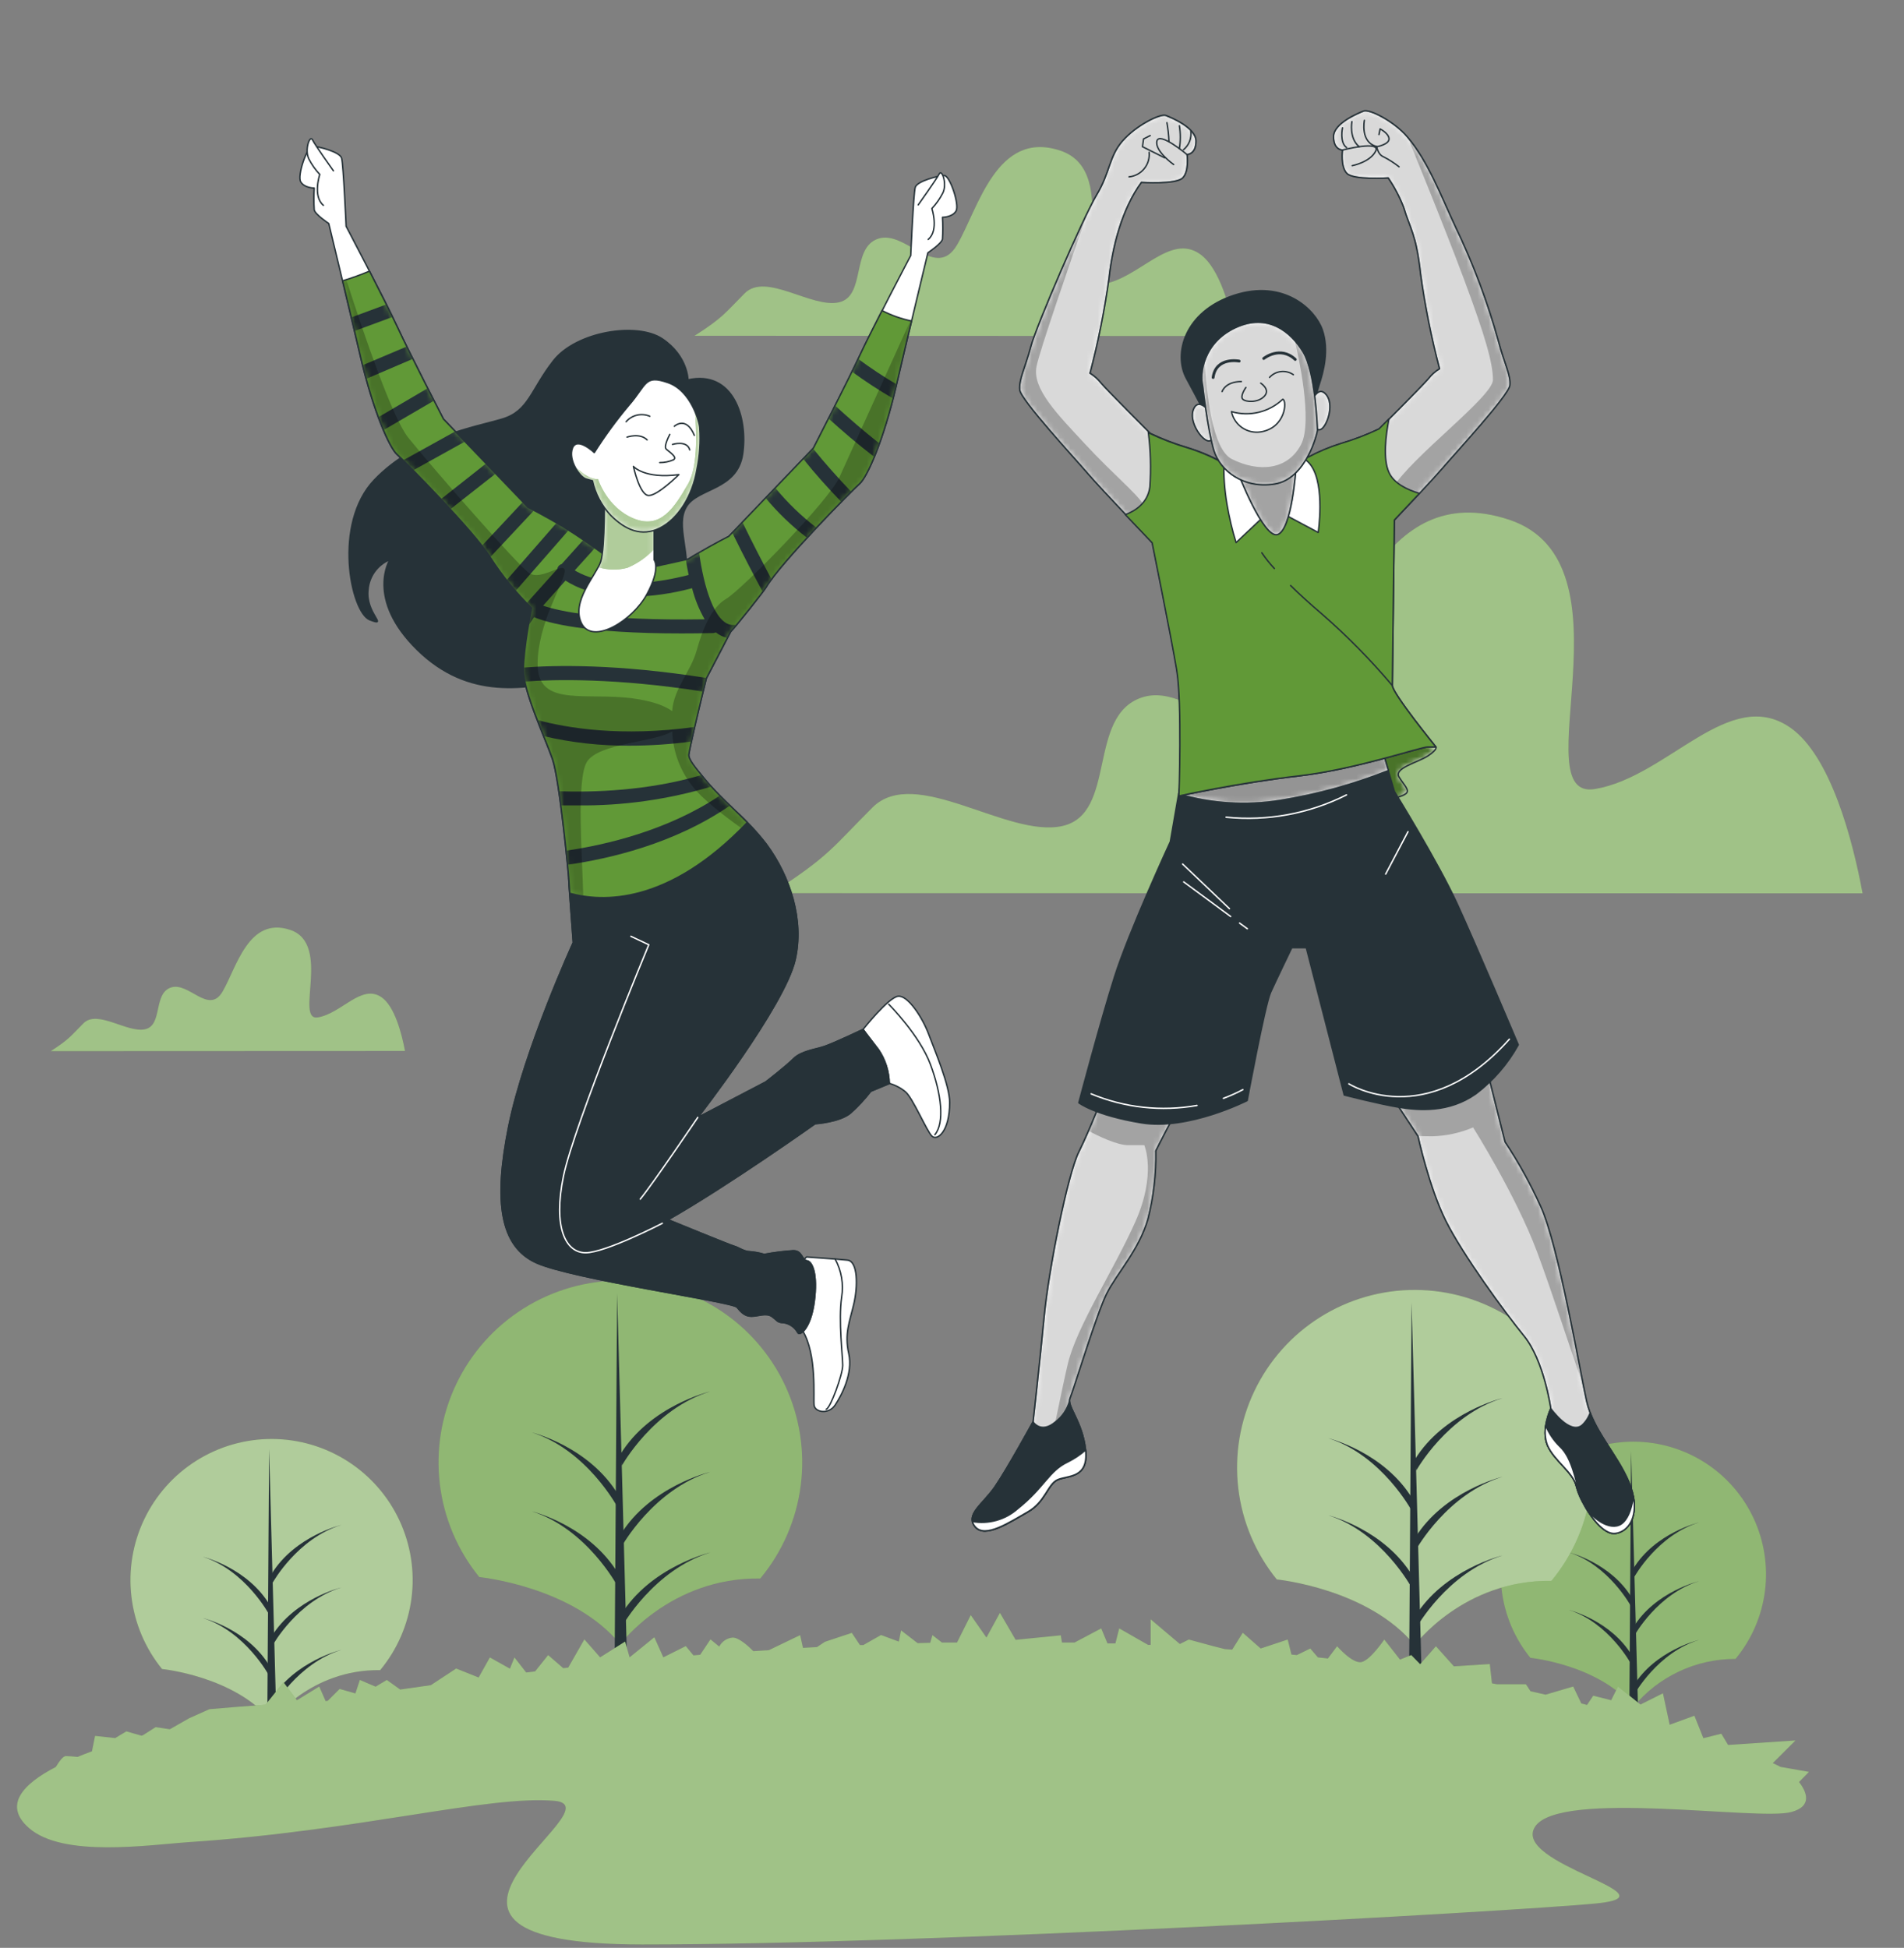 <svg width="346" height="354" viewBox="0 0 346 354" fill="none" xmlns="http://www.w3.org/2000/svg">
<rect x="0" y="0" width="346" height="354" fill="#808080" stroke="none"/>
<path d="M224.543 61.068C223.632 56.192 221.672 48.708 218.062 46.174C212.593 42.319 207.033 50.586 200.416 51.643C193.798 52.701 204.271 31.244 192.695 27.379C181.119 23.514 177.801 37.861 173.936 44.479C170.072 51.096 164.566 41.744 159.598 43.376C154.631 45.008 157.393 53.849 152.434 54.952C147.475 56.055 139.199 49.437 135.334 53.302C131.688 56.948 131.479 57.659 126.219 61.023L224.543 61.068Z" fill="#619937"/>
<path d="M73.598 191.003C72.996 187.813 71.72 182.909 69.35 181.25C65.704 178.725 62.131 184.139 57.792 184.896C53.454 185.652 60.317 171.524 52.733 168.999C45.15 166.474 42.98 175.863 40.456 180.192C37.931 184.522 34.312 178.369 31.058 179.472C27.804 180.575 29.618 186.336 26.364 187.056C23.11 187.776 17.695 183.41 15.161 185.981C12.764 188.378 12.637 188.824 9.228 191.03L73.598 191.003Z" fill="#619937"/>
<path d="M338.471 162.354C336.648 152.528 332.665 137.416 325.391 132.275C314.262 124.491 303.142 141.171 289.843 143.395C276.544 145.619 297.627 102.25 274.274 94.466C250.922 86.681 244.24 115.594 236.456 128.939C228.672 142.283 217.524 123.424 207.498 126.76C197.471 130.096 203.049 147.898 193.041 150.122C183.033 152.346 166.334 138.993 158.55 146.749C151.158 154.142 150.766 155.527 140.265 162.318L338.471 162.354Z" fill="#619937"/>
<path opacity="0.4" d="M224.543 61.068C223.632 56.192 221.672 48.708 218.062 46.174C212.593 42.319 207.033 50.586 200.416 51.643C193.798 52.701 204.271 31.244 192.695 27.379C181.119 23.514 177.801 37.861 173.936 44.479C170.072 51.096 164.566 41.744 159.598 43.376C154.631 45.008 157.393 53.849 152.434 54.952C147.475 56.055 139.199 49.437 135.334 53.302C131.688 56.948 131.479 57.659 126.219 61.023L224.543 61.068Z" fill="white"/>
<path opacity="0.4" d="M73.598 191.003C72.996 187.813 71.72 182.909 69.35 181.25C65.704 178.725 62.131 184.139 57.792 184.896C53.454 185.652 60.317 171.524 52.733 168.999C45.15 166.474 42.98 175.863 40.456 180.192C37.931 184.522 34.312 178.369 31.058 179.472C27.804 180.575 29.618 186.336 26.364 187.056C23.11 187.776 17.695 183.41 15.161 185.981C12.764 188.378 12.637 188.824 9.228 191.03L73.598 191.003Z" fill="white"/>
<path opacity="0.4" d="M338.471 162.354C336.648 152.528 332.665 137.416 325.391 132.275C314.262 124.491 303.142 141.171 289.843 143.395C276.544 145.619 297.627 102.25 274.274 94.466C250.922 86.681 244.24 115.594 236.456 128.939C228.672 142.283 217.524 123.424 207.498 126.76C197.471 130.096 203.049 147.898 193.041 150.122C183.033 152.346 166.334 138.993 158.55 146.749C151.158 154.142 150.766 155.527 140.265 162.318L338.471 162.354Z" fill="white"/>
<path d="M278.13 301.295C278.13 301.295 290.526 302.525 296.816 310.209C299.073 307.472 301.909 305.27 305.12 303.762C308.33 302.254 311.836 301.476 315.383 301.486C318.296 297.97 320.15 293.699 320.729 289.171C321.308 284.642 320.59 280.042 318.656 275.906C316.723 271.77 313.654 268.268 309.808 265.808C305.961 263.348 301.495 262.032 296.93 262.012C292.364 261.992 287.887 263.269 284.019 265.695C280.151 268.12 277.052 271.595 275.082 275.714C273.112 279.833 272.353 284.426 272.893 288.96C273.432 293.493 275.248 297.781 278.13 301.322V301.295Z" fill="#619937"/>
<path opacity="0.3" d="M278.13 301.295C278.13 301.295 290.526 302.525 296.816 310.209C299.073 307.472 301.909 305.27 305.12 303.762C308.33 302.254 311.836 301.476 315.383 301.486C318.296 297.97 320.15 293.699 320.729 289.171C321.308 284.642 320.59 280.042 318.656 275.906C316.723 271.77 313.654 268.268 309.808 265.808C305.961 263.348 301.495 262.032 296.93 262.012C292.364 261.992 287.887 263.269 284.019 265.695C280.151 268.12 277.052 271.595 275.082 275.714C273.112 279.833 272.353 284.426 272.893 288.96C273.432 293.493 275.248 297.781 278.13 301.322V301.295Z" fill="white"/>
<path d="M296.406 263.704L295.986 325.869H298.083L296.406 263.704Z" fill="#263238"/>
<path d="M297.035 307.867C297.035 307.867 301.219 300.338 308.757 298.031C308.757 298.031 300.799 299.918 296.825 306.399L297.035 307.867Z" fill="#263238"/>
<path d="M297.035 286.519C297.035 286.519 301.219 278.99 308.757 276.684C308.757 276.684 300.799 278.571 296.825 285.052L297.035 286.519Z" fill="#263238"/>
<path d="M297.035 297.193C297.035 297.193 301.219 289.664 308.757 287.358C308.757 287.358 300.799 289.245 296.825 295.725L297.035 297.193Z" fill="#263238"/>
<path d="M296.415 291.961C296.415 291.961 292.377 284.432 285.103 282.126C285.103 282.126 292.778 284.013 296.615 290.493L296.415 291.961Z" fill="#263238"/>
<path d="M296.415 302.425C296.415 302.425 292.377 294.896 285.103 292.59C285.103 292.59 292.778 294.477 296.615 300.957L296.415 302.425Z" fill="#263238"/>
<path d="M232.053 287.048C232.053 287.048 248.652 288.698 257.074 298.989C257.074 298.989 265.961 287.066 281.931 287.303C285.833 282.595 288.318 276.876 289.095 270.81C289.873 264.745 288.912 258.584 286.323 253.044C283.735 247.504 279.626 242.813 274.475 239.518C269.324 236.222 263.343 234.458 257.228 234.43C251.114 234.402 245.117 236.112 239.936 239.36C234.755 242.608 230.604 247.261 227.965 252.777C225.326 258.293 224.308 264.446 225.031 270.518C225.753 276.59 228.185 282.332 232.044 287.075L232.053 287.048Z" fill="#619937"/>
<path opacity="0.5" d="M232.053 287.048C232.053 287.048 248.652 288.698 257.074 298.989C257.074 298.989 265.961 287.066 281.931 287.303C285.833 282.595 288.318 276.876 289.095 270.81C289.873 264.745 288.912 258.584 286.323 253.044C283.735 247.504 279.626 242.813 274.475 239.518C269.324 236.222 263.343 234.458 257.228 234.43C251.114 234.402 245.117 236.112 239.936 239.36C234.755 242.608 230.604 247.261 227.965 252.777C225.326 258.293 224.308 264.446 225.031 270.518C225.753 276.59 228.185 282.332 232.044 287.075L232.053 287.048Z" fill="white"/>
<path d="M256.518 236.715L255.962 319.953H258.761L256.518 236.715Z" fill="#263238"/>
<path d="M257.366 295.853C257.366 295.853 262.972 285.763 273.062 282.682C273.062 282.682 262.407 285.198 257.083 293.884L257.366 295.853Z" fill="#263238"/>
<path d="M257.366 267.259C257.366 267.259 262.972 257.169 273.062 254.088C273.062 254.088 262.407 256.613 257.083 265.299L257.366 267.259Z" fill="#263238"/>
<path d="M257.366 281.561C257.366 281.561 262.972 271.47 273.062 268.38C273.062 268.38 262.407 270.905 257.083 279.592L257.366 281.561Z" fill="#263238"/>
<path d="M256.536 274.551C256.536 274.551 251.122 264.461 241.387 261.38C241.387 261.38 251.66 263.896 256.801 272.591L256.536 274.551Z" fill="#263238"/>
<path d="M256.536 288.561C256.536 288.561 251.122 278.471 241.387 275.39C241.387 275.39 251.66 277.915 256.801 286.601L256.536 288.561Z" fill="#263238"/>
<path d="M87.097 286.61C87.097 286.61 104.097 288.288 112.711 298.824C112.711 298.824 121.826 286.619 138.16 286.875C142.159 282.057 144.707 276.201 145.507 269.991C146.306 263.78 145.325 257.471 142.676 251.797C140.028 246.123 135.822 241.318 130.548 237.942C125.275 234.566 119.15 232.759 112.889 232.73C106.627 232.7 100.486 234.451 95.181 237.778C89.876 241.104 85.626 245.87 82.925 251.519C80.224 257.168 79.184 263.469 79.926 269.686C80.668 275.904 83.161 281.783 87.116 286.638L87.097 286.61Z" fill="#619937"/>
<path opacity="0.3" d="M87.097 286.61C87.097 286.61 104.097 288.288 112.711 298.824C112.711 298.824 121.826 286.619 138.16 286.875C142.159 282.057 144.707 276.201 145.507 269.991C146.306 263.78 145.325 257.471 142.676 251.797C140.028 246.123 135.822 241.318 130.548 237.942C125.275 234.566 119.15 232.759 112.889 232.73C106.627 232.7 100.486 234.451 95.181 237.778C89.876 241.104 85.626 245.87 82.925 251.519C80.224 257.168 79.184 263.469 79.926 269.686C80.668 275.904 83.161 281.783 87.116 286.638L87.097 286.61Z" fill="white"/>
<path d="M112.146 235.083L111.571 320.29H114.443L112.146 235.083Z" fill="#263238"/>
<path d="M113.011 295.616C113.011 295.616 118.745 285.298 129.108 282.135C129.108 282.135 118.17 284.714 112.756 293.611L113.011 295.616Z" fill="#263238"/>
<path d="M113.011 266.357C113.011 266.357 118.745 256.029 129.072 252.876C129.072 252.876 118.134 255.455 112.72 264.342L113.011 266.357Z" fill="#263238"/>
<path d="M113.011 280.986C113.011 280.986 118.745 270.659 129.072 267.505C129.072 267.505 118.134 270.085 112.72 278.981L113.011 280.986Z" fill="#263238"/>
<path d="M112.155 273.813C112.155 273.813 106.622 263.486 96.659 260.332C96.659 260.332 107.178 262.911 112.437 271.808L112.155 273.813Z" fill="#263238"/>
<path d="M112.155 288.16C112.155 288.16 106.622 277.833 96.659 274.67C96.659 274.67 107.178 277.258 112.437 286.145L112.155 288.16Z" fill="#263238"/>
<path d="M29.463 303.327C29.463 303.327 42.652 304.631 49.343 312.807C49.343 312.807 56.407 303.336 69.086 303.528C72.187 299.788 74.162 295.245 74.781 290.426C75.4 285.607 74.637 280.712 72.581 276.31C70.525 271.908 67.261 268.181 63.169 265.563C59.077 262.944 54.325 261.542 49.467 261.52C44.609 261.497 39.845 262.856 35.729 265.436C31.613 268.017 28.314 271.714 26.218 276.097C24.122 280.48 23.314 285.368 23.889 290.192C24.463 295.016 26.396 299.578 29.463 303.346V303.327Z" fill="#619937"/>
<path opacity="0.5" d="M29.463 303.327C29.463 303.327 42.652 304.631 49.343 312.807C49.343 312.807 56.407 303.336 69.086 303.528C72.187 299.788 74.162 295.245 74.781 290.426C75.4 285.607 74.637 280.712 72.581 276.31C70.525 271.908 67.261 268.181 63.169 265.563C59.077 262.944 54.325 261.542 49.467 261.52C44.609 261.497 39.845 262.856 35.729 265.436C31.613 268.017 28.314 271.714 26.218 276.097C24.122 280.48 23.314 285.368 23.889 290.192C24.463 295.016 26.396 299.578 29.463 303.346V303.327Z" fill="white"/>
<path d="M48.905 263.34L48.459 329.46H50.683L48.905 263.34Z" fill="#263238"/>
<path d="M49.571 310.309C49.571 310.309 54.028 302.297 62.04 299.845C62.04 299.845 53.581 301.851 49.352 308.751L49.571 310.309Z" fill="#263238"/>
<path d="M49.571 287.604C49.571 287.604 54.028 279.592 62.04 277.14C62.04 277.14 53.581 279.145 49.352 286.045L49.571 287.604Z" fill="#263238"/>
<path d="M49.571 298.97C49.571 298.97 54.028 290.949 62.04 288.506C62.04 288.506 53.581 290.512 49.352 297.412L49.571 298.97Z" fill="#263238"/>
<path d="M48.896 293.392C48.896 293.392 44.594 285.38 36.864 282.928C36.864 282.928 45.068 284.933 49.106 291.833L48.896 293.392Z" fill="#263238"/>
<path d="M48.896 304.521C48.896 304.521 44.594 296.509 36.864 294.057C36.864 294.057 45.068 296.063 49.106 302.963L48.896 304.521Z" fill="#263238"/>
<path d="M328.728 322.022L323.55 321.111C323.113 320.874 322.648 320.646 322.156 320.427L326.276 316.307L314.034 317.127L312.804 315.086L309.541 315.897L307.909 311.813L303.415 313.454L302.194 307.739L298.11 309.781L294.027 306.508L292.787 308.997L289.524 308.177L288.403 309.854L287.364 309.589L285.887 306.508L280.874 307.985L278.139 307.374L277.292 306.098H272.032L271.121 305.925L270.729 302.425L264.202 302.835L260.939 299.189L258.077 302.452L256.455 300.793L254.413 301.614L251.551 297.968C251.551 297.968 249.108 301.614 247.476 302.051C245.845 302.489 242.983 299.189 242.983 299.189L241.315 301.413L239.492 301.213L238.106 299.599L235.672 300.793L234.688 300.702L234.004 297.968L229.1 299.599L225.837 296.737L223.923 299.8L222.592 299.709L220.532 299.189L216.039 297.968L214.407 298.779L209.102 294.294V298.934H208.619L203.387 295.944L202.694 298.679H201.254L200.115 295.944L195.265 298.515H192.987L192.768 297.202L184.564 298.022L181.711 293.118L179.26 297.612L176.407 293.529L173.909 298.515H171.174L169.443 297.166L169.042 298.56L166.754 298.624L163.746 296.309L163.336 298.341L160.1 297.147L156.891 298.97H156.271L154.795 296.755L149.891 298.387L148.46 299.344L145.917 299.481L145.406 297.166L139.719 299.9L136.902 300.082C135.945 299.116 134.268 297.612 133.156 297.612C132.642 297.653 132.147 297.824 131.718 298.11C131.289 298.395 130.94 298.786 130.704 299.244L129.109 297.94L127.24 300.739L126.019 300.848L124.624 299.162L120.541 301.204L118.909 297.558L114.415 301.204L113.595 298.341L109.056 301.204L106.193 297.94L103.258 303.072L102.347 303.172L99.612 300.793L97.243 303.756L95.62 303.956L93.487 301.222L92.667 303.264L89.021 301.222L86.979 304.868L82.895 303.236L78.292 306.262L72.723 307.055L70.299 305.314L68.257 306.536L65.395 305.314L64.583 307.766L61.721 306.946L59.57 309.097L59.178 309.161L58.011 306.508L53.964 308.997L51.522 305.734L48.249 309.817L42.944 310.218L38.05 310.628L34.404 312.26L30.858 314.274L28.278 313.892L25.945 315.377L25.699 315.441L22.964 314.657L20.922 315.879L17.276 315.478L16.711 318.276C15.8 318.604 14.961 318.941 14.104 319.297C13.293 319.215 12.464 319.151 11.962 319.151C11.461 319.151 10.796 320.063 10.139 321.129C4.187 324.21 0.541 328.066 5.245 332.204C11.425 337.673 27.121 335.266 34.358 334.783C65.349 332.723 88.747 326.224 100.779 327.282C112.811 328.339 65.039 353.378 116.703 353.387C168.367 353.396 274.393 347.408 289.889 345.949C305.384 344.491 274.512 338.803 278.951 331.985C283.39 325.167 319.43 330.946 325.492 329.323C329.512 328.248 328.226 325.559 326.932 323.854L328.728 322.022Z" fill="#619937"/>
<path opacity="0.4" d="M328.728 322.022L323.55 321.111C323.113 320.874 322.648 320.646 322.156 320.427L326.276 316.307L314.034 317.127L312.804 315.086L309.541 315.897L307.909 311.813L303.415 313.454L302.194 307.739L298.11 309.781L294.027 306.508L292.787 308.997L289.524 308.177L288.403 309.854L287.364 309.589L285.887 306.508L280.874 307.985L278.139 307.374L277.292 306.098H272.032L271.121 305.925L270.729 302.425L264.202 302.835L260.939 299.189L258.077 302.452L256.455 300.793L254.413 301.614L251.551 297.968C251.551 297.968 249.108 301.614 247.476 302.051C245.845 302.489 242.983 299.189 242.983 299.189L241.315 301.413L239.492 301.213L238.106 299.599L235.672 300.793L234.688 300.702L234.004 297.968L229.1 299.599L225.837 296.737L223.923 299.8L222.592 299.709L220.532 299.189L216.039 297.968L214.407 298.779L209.102 294.294V298.934H208.619L203.387 295.944L202.694 298.679H201.254L200.115 295.944L195.265 298.515H192.987L192.768 297.202L184.564 298.022L181.711 293.118L179.26 297.612L176.407 293.529L173.909 298.515H171.174L169.443 297.166L169.042 298.56L166.754 298.624L163.746 296.309L163.336 298.341L160.1 297.147L156.891 298.97H156.271L154.795 296.755L149.891 298.387L148.46 299.344L145.917 299.481L145.406 297.166L139.719 299.9L136.902 300.082C135.945 299.116 134.268 297.612 133.156 297.612C132.642 297.653 132.147 297.824 131.718 298.11C131.289 298.395 130.94 298.786 130.704 299.244L129.109 297.94L127.24 300.739L126.019 300.848L124.624 299.162L120.541 301.204L118.909 297.558L114.415 301.204L113.595 298.341L109.056 301.204L106.193 297.94L103.258 303.072L102.347 303.172L99.612 300.793L97.243 303.756L95.62 303.956L93.487 301.222L92.667 303.264L89.021 301.222L86.979 304.868L82.895 303.236L78.292 306.262L72.723 307.055L70.299 305.314L68.257 306.536L65.395 305.314L64.583 307.766L61.721 306.946L59.57 309.097L59.178 309.161L58.011 306.508L53.964 308.997L51.522 305.734L48.249 309.817L42.944 310.218L38.05 310.628L34.404 312.26L30.858 314.274L28.278 313.892L25.945 315.377L25.699 315.441L22.964 314.657L20.922 315.879L17.276 315.478L16.711 318.276C15.8 318.604 14.961 318.941 14.104 319.297C13.293 319.215 12.464 319.151 11.962 319.151C11.461 319.151 10.796 320.063 10.139 321.129C4.187 324.21 0.541 328.066 5.245 332.204C11.425 337.673 27.121 335.266 34.358 334.783C65.349 332.723 88.747 326.224 100.779 327.282C112.811 328.339 65.039 353.378 116.703 353.387C168.367 353.396 274.393 347.408 289.889 345.949C305.384 344.491 274.512 338.803 278.951 331.985C283.39 325.167 319.43 330.946 325.492 329.323C329.512 328.248 328.226 325.559 326.932 323.854L328.728 322.022Z" fill="white"/>
<path d="M200.707 198.395C200.707 198.395 198.073 205.286 196.05 209.333C194.026 213.38 190.581 230.626 189.76 239.139C188.94 247.653 187.737 258.399 187.737 258.399C187.737 258.399 183.07 266.913 180.846 270.158C178.622 273.403 175.377 275.226 177.2 277.45C179.023 279.674 183.489 276.639 186.734 274.816C189.979 272.993 190.38 269.748 192.203 268.936C194.026 268.125 197.882 268.727 197.271 263.467C196.66 258.208 193.826 255.565 194.436 254.143C195.047 252.721 199.295 238.738 201.118 235.092C202.941 231.446 206.997 227.18 208.619 221.511C209.637 217.469 210.115 213.309 210.041 209.142C210.041 209.142 213.888 201.44 214.498 201.029C215.109 200.619 202.941 200.018 200.707 198.395Z" fill="white"/>
<mask id="mask0_30_2343" style="mask-type:luminance" maskUnits="userSpaceOnUse" x="176" y="198" width="39" height="81">
<path d="M200.707 198.395C200.707 198.395 198.073 205.286 196.05 209.333C194.026 213.38 190.581 230.626 189.76 239.139C188.94 247.653 187.737 258.399 187.737 258.399C187.737 258.399 183.07 266.913 180.846 270.158C178.622 273.403 175.377 275.226 177.2 277.45C179.023 279.674 183.489 276.639 186.734 274.816C189.979 272.993 190.38 269.748 192.203 268.936C194.026 268.125 197.882 268.727 197.271 263.467C196.66 258.208 193.826 255.565 194.436 254.143C195.047 252.721 199.295 238.738 201.118 235.092C202.941 231.446 206.997 227.18 208.619 221.511C209.637 217.469 210.115 213.309 210.041 209.142C210.041 209.142 213.888 201.44 214.498 201.029C215.109 200.619 202.941 200.018 200.707 198.395Z" fill="white"/>
</mask>
<g mask="url(#mask0_30_2343)">
<path d="M200.707 198.395C200.707 198.395 198.073 205.286 196.05 209.333C194.026 213.38 190.581 230.626 189.76 239.139C188.94 247.653 187.737 258.399 187.737 258.399C187.737 258.399 183.07 266.913 180.846 270.158C178.622 273.403 175.377 275.226 177.2 277.45C179.023 279.674 183.489 276.639 186.734 274.816C189.979 272.993 190.38 269.748 192.203 268.936C194.026 268.125 197.882 268.727 197.271 263.467C196.66 258.208 193.826 255.565 194.436 254.143C195.047 252.721 199.295 238.738 201.118 235.092C202.941 231.446 206.997 227.18 208.619 221.511C209.637 217.469 210.115 213.309 210.041 209.142C210.041 209.142 213.888 201.44 214.498 201.029C215.109 200.619 202.941 200.018 200.707 198.395Z" fill="#D9D9D9" stroke="#263238" stroke-width="0.257" stroke-linecap="round" stroke-linejoin="round"/>
<path opacity="0.25" d="M197.8 205.532C199.568 206.444 202.959 208.121 205.037 208.121H207.945C207.945 208.121 210.205 213.289 206.331 222.012C202.458 230.735 195.667 241.063 194.053 247.844C193.142 251.627 190.754 263.422 188.803 273.129C190.28 271.434 190.863 269.547 192.194 268.955C194.017 268.143 197.873 268.745 197.262 263.486C196.651 258.226 193.816 255.583 194.427 254.161C195.038 252.739 199.295 238.738 201.118 235.092C202.941 231.446 206.997 227.18 208.619 221.511C209.637 217.469 210.115 213.309 210.041 209.142C210.041 209.142 213.888 201.44 214.498 201.029C215.109 200.619 202.941 200.018 200.707 198.395C200.707 198.395 199.295 202.005 197.8 205.532Z" fill="black"/>
</g>
<path d="M200.707 198.395C200.707 198.395 198.073 205.286 196.05 209.333C194.026 213.38 190.581 230.626 189.76 239.139C188.94 247.653 187.737 258.399 187.737 258.399C187.737 258.399 183.07 266.913 180.846 270.158C178.622 273.403 175.377 275.226 177.2 277.45C179.023 279.674 183.489 276.639 186.734 274.816C189.979 272.993 190.38 269.748 192.203 268.936C194.026 268.125 197.882 268.727 197.271 263.467C196.66 258.208 193.826 255.565 194.436 254.143C195.047 252.721 199.295 238.738 201.118 235.092C202.941 231.446 206.997 227.18 208.619 221.511C209.637 217.469 210.115 213.309 210.041 209.142C210.041 209.142 213.888 201.44 214.498 201.029C215.109 200.619 202.941 200.018 200.707 198.395Z" stroke="#263238" stroke-width="0.257" stroke-linecap="round" stroke-linejoin="round"/>
<path d="M177.19 277.468C179.013 279.701 183.48 276.657 186.725 274.834C189.97 273.011 190.371 269.766 192.194 268.955C194.017 268.143 197.872 268.745 197.262 263.486C196.724 258.8 194.427 256.194 194.345 254.68C193.923 256.171 193.027 257.483 191.793 258.418C189.158 260.651 187.736 258.418 187.736 258.418C187.736 258.418 183.07 266.931 180.846 270.176C178.621 273.421 175.367 275.271 177.19 277.468Z" fill="#263238" stroke="#263238" stroke-width="0.257" stroke-linecap="round" stroke-linejoin="round"/>
<path d="M197.271 263.531C196.286 264.396 195.192 265.128 194.017 265.71C190.571 267.332 189.76 270.367 184.902 274.223C183.794 275.196 182.482 275.908 181.062 276.306C179.642 276.703 178.15 276.777 176.698 276.52C176.79 276.856 176.955 277.167 177.181 277.432C179.004 279.665 183.471 276.62 186.716 274.797C189.961 272.974 190.362 269.729 192.185 268.918C194.008 268.107 197.836 268.736 197.271 263.531Z" fill="white" stroke="#263238" stroke-width="0.257" stroke-linecap="round" stroke-linejoin="round"/>
<path d="M253.018 199.407L257.685 206.508C257.685 206.508 259.708 215.832 262.753 221.912C265.797 227.992 273.299 238.319 276.945 242.794C280.591 247.27 281.812 255.975 281.812 255.975C281.812 255.975 279.989 259.83 281.202 262.665C282.414 265.5 285.869 267.533 286.479 270.167C287.09 272.801 290.736 279.09 293.571 278.68C296.406 278.27 298.238 274.633 296.005 269.356C293.771 264.078 289.515 260.031 288.302 254.553C287.09 249.075 283.234 226.369 279.989 219.278C278.148 215.189 275.978 211.257 273.5 207.519L270.455 195.351C270.455 195.351 259.107 201.44 253.018 199.407Z" fill="white"/>
<mask id="mask1_30_2343" style="mask-type:luminance" maskUnits="userSpaceOnUse" x="253" y="195" width="45" height="84">
<path d="M253.018 199.407L257.685 206.508C257.685 206.508 259.708 215.832 262.753 221.912C265.797 227.992 273.299 238.319 276.945 242.794C280.591 247.27 281.812 255.975 281.812 255.975C281.812 255.975 279.989 259.83 281.202 262.665C282.414 265.5 285.869 267.533 286.479 270.167C287.09 272.801 290.736 279.09 293.571 278.68C296.406 278.27 298.238 274.633 296.005 269.356C293.771 264.078 289.515 260.031 288.302 254.553C287.09 249.075 283.234 226.369 279.989 219.278C278.148 215.189 275.978 211.257 273.5 207.519L270.455 195.351C270.455 195.351 259.107 201.44 253.018 199.407Z" fill="white"/>
</mask>
<g mask="url(#mask1_30_2343)">
<path d="M253.018 199.407L257.685 206.508C257.685 206.508 259.708 215.832 262.753 221.912C265.797 227.992 273.299 238.319 276.945 242.794C280.591 247.27 281.812 255.975 281.812 255.975C281.812 255.975 279.989 259.83 281.202 262.665C282.414 265.5 285.869 267.533 286.479 270.167C287.09 272.801 290.736 279.09 293.571 278.68C296.406 278.27 298.238 274.633 296.005 269.356C293.771 264.078 289.515 260.031 288.302 254.553C287.09 249.075 283.234 226.369 279.989 219.278C278.148 215.189 275.978 211.257 273.5 207.519L270.455 195.351C270.455 195.351 259.107 201.44 253.018 199.407Z" fill="#D9D9D9" stroke="#263238" stroke-width="0.257" stroke-linecap="round" stroke-linejoin="round"/>
<path opacity="0.25" d="M279.989 219.278C278.148 215.189 275.978 211.257 273.5 207.519L270.455 195.351C270.455 195.351 259.107 201.44 253.018 199.407L257.658 206.462C258.451 206.462 259.326 206.508 260.265 206.508C262.82 206.441 265.34 205.894 267.693 204.894C267.693 204.894 275.441 217.163 279.315 227.499C282.004 234.673 285.477 245.565 287.774 252.001C286.197 244.025 282.852 225.549 279.989 219.278Z" fill="black"/>
</g>
<path d="M253.018 199.407L257.685 206.508C257.685 206.508 259.708 215.832 262.753 221.912C265.797 227.992 273.299 238.319 276.945 242.794C280.591 247.27 281.812 255.975 281.812 255.975C281.812 255.975 279.989 259.83 281.202 262.665C282.414 265.5 285.869 267.533 286.479 270.167C287.09 272.801 290.736 279.09 293.571 278.68C296.406 278.27 298.238 274.633 296.005 269.356C293.771 264.078 289.515 260.031 288.302 254.553C287.09 249.075 283.234 226.369 279.989 219.278C278.148 215.189 275.978 211.257 273.5 207.519L270.455 195.351C270.455 195.351 259.107 201.44 253.018 199.407Z" stroke="#263238" stroke-width="0.257" stroke-linecap="round" stroke-linejoin="round"/>
<path d="M296.004 269.356C294.081 264.798 290.654 261.152 288.968 256.75C288.673 257.618 288.166 258.398 287.491 259.019C285.258 260.842 281.812 255.975 281.812 255.975C281.812 255.975 279.989 259.83 281.202 262.665C282.414 265.5 285.869 267.533 286.479 270.167C287.09 272.801 290.736 279.09 293.571 278.68C296.406 278.27 298.238 274.633 296.004 269.356Z" fill="#263238" stroke="#263238" stroke-width="0.257" stroke-linecap="round" stroke-linejoin="round"/>
<path d="M286.479 270.167C286.736 271.118 287.103 272.036 287.573 272.901C287.463 272.671 287.369 272.433 287.291 272.19C286.27 268.945 285.668 264.898 283.435 262.857C282.343 261.782 281.479 260.498 280.892 259.083C280.667 260.28 280.774 261.516 281.202 262.656C282.423 265.509 285.887 267.533 286.479 270.167Z" fill="white" stroke="#263238" stroke-width="0.257" stroke-linecap="round" stroke-linejoin="round"/>
<path d="M296.825 271.963C296.579 273.667 296.078 275.609 295.002 276.657C293.115 278.544 289.633 276.365 287.993 273.676C289.46 276.283 291.702 278.954 293.58 278.68C295.914 278.352 297.563 275.8 296.825 271.963Z" fill="white" stroke="#263238" stroke-width="0.257" stroke-linecap="round" stroke-linejoin="round"/>
<path d="M260.93 135.748C260.93 135.748 261.331 136.149 259.508 137.361C257.685 138.573 253.228 139.594 254.24 141.217C255.251 142.839 256.263 143.65 255.452 144.261C254.641 144.872 253.428 144.872 252.417 145.674C251.405 146.476 248.36 136.759 248.36 136.759C248.36 136.759 255.862 133.077 260.93 135.748Z" fill="white"/>
<mask id="mask2_30_2343" style="mask-type:luminance" maskUnits="userSpaceOnUse" x="248" y="134" width="13" height="12">
<path d="M260.93 135.748C260.93 135.748 261.331 136.149 259.508 137.361C257.685 138.573 253.228 139.594 254.24 141.217C255.251 142.839 256.263 143.65 255.452 144.261C254.641 144.872 253.428 144.872 252.417 145.674C251.405 146.476 248.36 136.759 248.36 136.759C248.36 136.759 255.862 133.077 260.93 135.748Z" fill="white"/>
</mask>
<g mask="url(#mask2_30_2343)">
<path d="M260.93 135.748C260.93 135.748 261.331 136.149 259.508 137.361C257.685 138.573 253.228 139.594 254.24 141.217C255.251 142.839 256.263 143.65 255.452 144.261C254.641 144.872 253.428 144.872 252.417 145.674C251.405 146.476 248.36 136.759 248.36 136.759C248.36 136.759 255.862 133.077 260.93 135.748Z" fill="#619937"/>
<path opacity="0.25" d="M260.93 135.748C260.93 135.748 261.331 136.149 259.508 137.361C257.685 138.573 253.228 139.594 254.24 141.217C255.251 142.839 256.263 143.65 255.452 144.261C254.641 144.872 253.428 144.872 252.417 145.674C251.405 146.476 248.36 136.759 248.36 136.759C248.36 136.759 255.862 133.077 260.93 135.748Z" fill="black"/>
</g>
<path d="M260.93 135.748C260.93 135.748 261.331 136.149 259.508 137.361C257.685 138.573 253.228 139.594 254.24 141.217C255.251 142.839 256.263 143.65 255.452 144.261C254.641 144.872 253.428 144.872 252.417 145.674C251.405 146.476 248.36 136.759 248.36 136.759C248.36 136.759 255.862 133.077 260.93 135.748Z" stroke="#263238" stroke-width="0.257" stroke-linecap="round" stroke-linejoin="round"/>
<path d="M214.498 142.438L212.675 152.975C212.675 152.975 205.173 169.2 202.539 177.513C199.905 185.826 196.049 200.419 196.049 200.419C196.049 200.419 198.884 202.652 207.407 204.065C215.929 205.478 226.639 200.018 226.639 200.018C226.639 200.018 229.884 182.581 230.896 180.347C231.908 178.114 234.743 172.235 234.743 172.235H237.386L244.277 199.006C244.277 199.006 250.557 200.628 254.212 201.23C257.867 201.832 263.327 202.242 268.204 198.796C271.365 196.395 273.989 193.358 275.906 189.882C275.906 189.882 268.204 171.652 264.749 164.132C261.295 156.612 253.401 143.851 253.401 143.851L250.967 135.538L214.498 142.438Z" fill="#263238" stroke="#263238" stroke-width="0.257" stroke-linecap="round" stroke-linejoin="round"/>
<path d="M214.908 157.031L223.422 165.144" stroke="white" stroke-width="0.257" stroke-linecap="round" stroke-linejoin="round"/>
<path d="M225.254 167.76L226.667 168.79" stroke="white" stroke-width="0.257" stroke-linecap="round" stroke-linejoin="round"/>
<path d="M215.109 160.276L223.641 166.565" stroke="white" stroke-width="0.257" stroke-linecap="round" stroke-linejoin="round"/>
<path d="M222.319 199.617C223.531 199.166 224.713 198.637 225.855 198.031" stroke="white" stroke-width="0.257" stroke-linecap="round" stroke-linejoin="round"/>
<path d="M198.283 198.796C204.363 201.326 211.041 202.057 217.525 200.902" stroke="white" stroke-width="0.257" stroke-linecap="round" stroke-linejoin="round"/>
<path d="M245.115 196.973C245.115 196.973 259.107 205.897 274.283 188.861" stroke="white" stroke-width="0.257" stroke-linecap="round" stroke-linejoin="round"/>
<path d="M255.862 151.152L251.806 158.854" stroke="white" stroke-width="0.257" stroke-linecap="round" stroke-linejoin="round"/>
<path d="M222.811 148.518C230.341 149.279 237.931 147.871 244.687 144.462" stroke="white" stroke-width="0.257" stroke-linecap="round" stroke-linejoin="round"/>
<path d="M252.307 140.041L250.995 135.538L214.535 142.438L214.207 144.316C220.17 146.058 226.447 146.454 232.582 145.473C239.336 144.389 245.951 142.567 252.307 140.041Z" fill="white"/>
<mask id="mask3_30_2343" style="mask-type:luminance" maskUnits="userSpaceOnUse" x="214" y="135" width="39" height="11">
<path d="M252.307 140.041L250.995 135.538L214.535 142.438L214.207 144.316C220.17 146.058 226.447 146.454 232.582 145.473C239.336 144.389 245.951 142.567 252.307 140.041Z" fill="white"/>
</mask>
<g mask="url(#mask3_30_2343)">
<path d="M252.307 140.041L250.995 135.538L214.535 142.438L214.207 144.316C220.17 146.058 226.447 146.454 232.582 145.473C239.336 144.389 245.951 142.567 252.307 140.041Z" fill="#949494" stroke="#263238" stroke-width="0.257" stroke-linecap="round" stroke-linejoin="round"/>
</g>
<path d="M252.307 140.041L250.995 135.538L214.535 142.438L214.207 144.316C220.17 146.058 226.447 146.454 232.582 145.473C239.336 144.389 245.951 142.567 252.307 140.041Z" stroke="#263238" stroke-width="0.257" stroke-linecap="round" stroke-linejoin="round"/>
<path d="M272.342 62.144C270.345 54.915 267.704 47.88 264.448 41.124C261.978 35.865 259.526 29.275 255.716 24.836C253.283 22.001 248.816 19.768 247.804 20.178C246.793 20.588 242.335 22.402 242.335 24.836C242.335 27.27 243.958 27.27 243.958 27.27C243.958 27.27 243.548 30.314 244.769 31.526C245.991 32.739 252.271 32.338 252.271 32.338C253.393 33.987 254.325 35.757 255.051 37.615C256.263 41.662 257.339 42.474 258.15 49.775C258.952 55.584 260.103 61.34 261.595 67.011C260.814 67.492 260.125 68.109 259.563 68.834C258.35 70.256 250.648 77.949 250.648 77.949C248.42 79.006 246.113 79.886 243.748 80.584C241.673 81.229 239.665 82.071 237.751 83.099C236.502 82.953 235.244 82.817 234.569 82.817C233.147 82.817 223.221 84.64 223.221 84.64C220.927 83.275 218.479 82.186 215.929 81.395C213.564 80.698 211.257 79.817 209.029 78.76C209.029 78.76 201.327 71.058 200.115 69.645C199.552 68.921 198.863 68.303 198.082 67.822C199.575 62.151 200.725 56.395 201.527 50.586C202.184 44.698 203.879 38.007 207.416 33.149C207.416 33.149 213.696 33.559 214.917 32.338C216.139 31.116 215.72 28.081 215.72 28.081C215.72 28.081 217.342 28.081 217.342 25.647C217.342 23.213 212.885 21.39 211.873 20.989C210.861 20.588 206.404 22.812 203.961 25.647C201.518 28.482 201.737 31.326 199.303 35.382C196.87 39.438 188.365 59.081 187.335 62.955C186.305 66.829 185.111 69.035 185.312 70.867C185.512 72.699 195.247 83.227 197.681 86.071C200.115 88.915 209.439 98.64 209.439 98.64C209.439 98.64 212.885 115.667 213.896 121.756C214.908 127.845 214.307 144.662 214.307 144.662C214.307 144.662 225.454 142.228 236 141.016C246.547 139.804 258.095 135.748 259.517 135.748H260.939C260.939 135.748 253.027 126.013 253.027 124.591C253.027 123.461 253.292 102.806 253.392 94.511C256.336 91.412 260.502 87.001 262.006 85.241C264.439 82.397 274.174 71.86 274.375 70.037C274.575 68.214 273.354 65.999 272.342 62.144Z" fill="white"/>
<mask id="mask4_30_2343" style="mask-type:luminance" maskUnits="userSpaceOnUse" x="185" y="20" width="90" height="125">
<path d="M272.342 62.144C270.345 54.915 267.704 47.88 264.448 41.124C261.978 35.865 259.526 29.275 255.716 24.836C253.283 22.001 248.816 19.768 247.804 20.178C246.793 20.588 242.335 22.402 242.335 24.836C242.335 27.27 243.958 27.27 243.958 27.27C243.958 27.27 243.548 30.314 244.769 31.526C245.991 32.739 252.271 32.338 252.271 32.338C253.393 33.987 254.325 35.757 255.051 37.615C256.263 41.662 257.339 42.474 258.15 49.775C258.952 55.584 260.103 61.34 261.595 67.011C260.814 67.492 260.125 68.109 259.563 68.834C258.35 70.256 250.648 77.949 250.648 77.949C248.42 79.006 246.113 79.886 243.748 80.584C241.673 81.229 239.665 82.071 237.751 83.099C236.502 82.953 235.244 82.817 234.569 82.817C233.147 82.817 223.221 84.64 223.221 84.64C220.927 83.275 218.479 82.186 215.929 81.395C213.564 80.698 211.257 79.817 209.029 78.76C209.029 78.76 201.327 71.058 200.115 69.645C199.552 68.921 198.863 68.303 198.082 67.822C199.575 62.151 200.725 56.395 201.527 50.586C202.184 44.698 203.879 38.007 207.416 33.149C207.416 33.149 213.696 33.559 214.917 32.338C216.139 31.116 215.72 28.081 215.72 28.081C215.72 28.081 217.342 28.081 217.342 25.647C217.342 23.213 212.885 21.39 211.873 20.989C210.861 20.588 206.404 22.812 203.961 25.647C201.518 28.482 201.737 31.326 199.303 35.382C196.87 39.438 188.365 59.081 187.335 62.955C186.305 66.829 185.111 69.035 185.312 70.867C185.512 72.699 195.247 83.227 197.681 86.071C200.115 88.915 209.439 98.64 209.439 98.64C209.439 98.64 212.885 115.667 213.896 121.756C214.908 127.845 214.307 144.662 214.307 144.662C214.307 144.662 225.454 142.228 236 141.016C246.547 139.804 258.095 135.748 259.517 135.748H260.939C260.939 135.748 253.027 126.013 253.027 124.591C253.027 123.461 253.292 102.806 253.392 94.511C256.336 91.412 260.502 87.001 262.006 85.241C264.439 82.397 274.174 71.86 274.375 70.037C274.575 68.214 273.354 65.999 272.342 62.144Z" fill="white"/>
</mask>
<g mask="url(#mask4_30_2343)">
<path d="M272.342 62.144C270.345 54.915 267.704 47.88 264.448 41.124C261.978 35.865 259.526 29.275 255.716 24.836C253.283 22.001 248.816 19.768 247.804 20.178C246.793 20.588 242.335 22.402 242.335 24.836C242.335 27.27 243.958 27.27 243.958 27.27C243.958 27.27 243.548 30.314 244.769 31.526C245.991 32.739 252.271 32.338 252.271 32.338C253.393 33.987 254.325 35.757 255.051 37.615C256.263 41.662 257.339 42.474 258.15 49.775C258.952 55.584 260.103 61.34 261.595 67.011C260.814 67.492 260.125 68.109 259.563 68.834C258.35 70.256 250.648 77.949 250.648 77.949C248.42 79.006 246.113 79.886 243.748 80.584C241.673 81.229 239.665 82.071 237.751 83.099C236.502 82.953 235.244 82.817 234.569 82.817C233.147 82.817 223.221 84.64 223.221 84.64C220.927 83.275 218.479 82.186 215.929 81.395C213.564 80.698 211.257 79.817 209.029 78.76C209.029 78.76 201.327 71.058 200.115 69.645C199.552 68.921 198.863 68.303 198.082 67.822C199.575 62.151 200.725 56.395 201.527 50.586C202.184 44.698 203.879 38.007 207.416 33.149C207.416 33.149 213.696 33.559 214.917 32.338C216.139 31.116 215.72 28.081 215.72 28.081C215.72 28.081 217.342 28.081 217.342 25.647C217.342 23.213 212.885 21.39 211.873 20.989C210.861 20.588 206.404 22.812 203.961 25.647C201.518 28.482 201.737 31.326 199.303 35.382C196.87 39.438 188.365 59.081 187.335 62.955C186.305 66.829 185.111 69.035 185.312 70.867C185.512 72.699 195.247 83.227 197.681 86.071C200.115 88.915 209.439 98.64 209.439 98.64C209.439 98.64 212.885 115.667 213.896 121.756C214.908 127.845 214.307 144.662 214.307 144.662C214.307 144.662 225.454 142.228 236 141.016C246.547 139.804 258.095 135.748 259.517 135.748H260.939C260.939 135.748 253.027 126.013 253.027 124.591C253.027 123.461 253.292 102.806 253.392 94.511C256.336 91.412 260.502 87.001 262.006 85.241C264.439 82.397 274.174 71.86 274.375 70.037C274.575 68.214 273.354 65.999 272.342 62.144Z" fill="#D9D9D9" stroke="#263238" stroke-width="0.257" stroke-linecap="round" stroke-linejoin="round"/>
<path opacity="0.25" d="M215.109 125.785C214.498 122.941 213.687 106.516 212.675 101.247C211.664 95.979 209.23 93.955 207.808 91.722C206.386 89.489 202.339 86.253 197.262 80.784C192.185 75.315 187.536 70.657 188.356 66.601C188.912 63.785 194.381 47.924 197.663 38.527C194.263 45.5 188.183 59.737 187.336 62.955C186.324 66.811 185.111 69.035 185.312 70.867C185.513 72.699 195.247 83.227 197.681 86.071C200.115 88.915 209.439 98.64 209.439 98.64C209.439 98.64 212.885 115.667 213.897 121.756C214.304 125.015 214.496 128.298 214.471 131.582C214.981 128.984 215.31 126.696 215.109 125.785Z" fill="black"/>
<path opacity="0.25" d="M271.303 69.035C271.303 72.079 256.5 83.026 253.073 88.705C249.645 94.384 250.639 108.375 250.639 114.045C250.705 116.347 250.638 118.651 250.438 120.945L253.082 124.153C253.082 120.908 253.337 102.277 253.437 94.529C256.381 91.43 260.547 87.019 262.051 85.26C264.485 82.416 274.22 71.879 274.42 70.056C274.621 68.233 273.408 65.999 272.397 62.144C270.4 54.915 267.758 47.88 264.503 41.125C262.033 35.865 259.581 29.275 255.771 24.836C255.771 24.836 262.197 40.45 266.053 50.786C269.908 61.123 271.303 65.999 271.303 69.035Z" fill="black"/>
</g>
<path d="M272.342 62.144C270.345 54.915 267.704 47.88 264.448 41.124C261.978 35.865 259.526 29.275 255.716 24.836C253.283 22.001 248.816 19.768 247.804 20.178C246.793 20.588 242.335 22.402 242.335 24.836C242.335 27.27 243.958 27.27 243.958 27.27C243.958 27.27 243.548 30.314 244.769 31.526C245.991 32.739 252.271 32.338 252.271 32.338C253.393 33.987 254.325 35.757 255.051 37.615C256.263 41.662 257.339 42.474 258.15 49.775C258.952 55.584 260.103 61.34 261.595 67.011C260.814 67.492 260.125 68.109 259.563 68.834C258.35 70.256 250.648 77.949 250.648 77.949C248.42 79.006 246.113 79.886 243.748 80.584C241.673 81.229 239.665 82.071 237.751 83.099C236.502 82.953 235.244 82.817 234.569 82.817C233.147 82.817 223.221 84.64 223.221 84.64C220.927 83.275 218.479 82.186 215.929 81.395C213.564 80.698 211.257 79.817 209.029 78.76C209.029 78.76 201.327 71.058 200.115 69.645C199.552 68.921 198.863 68.303 198.082 67.822C199.575 62.151 200.725 56.395 201.527 50.586C202.184 44.698 203.879 38.007 207.416 33.149C207.416 33.149 213.696 33.559 214.917 32.338C216.139 31.116 215.72 28.081 215.72 28.081C215.72 28.081 217.342 28.081 217.342 25.647C217.342 23.213 212.885 21.39 211.873 20.989C210.861 20.588 206.404 22.812 203.961 25.647C201.518 28.482 201.737 31.326 199.303 35.382C196.87 39.438 188.365 59.081 187.335 62.955C186.305 66.829 185.111 69.035 185.312 70.867C185.512 72.699 195.247 83.227 197.681 86.071C200.115 88.915 209.439 98.64 209.439 98.64C209.439 98.64 212.885 115.667 213.896 121.756C214.908 127.845 214.307 144.662 214.307 144.662C214.307 144.662 225.454 142.228 236 141.016C246.547 139.804 258.095 135.748 259.517 135.748H260.939C260.939 135.748 253.027 126.013 253.027 124.591C253.027 123.461 253.292 102.806 253.392 94.511C256.336 91.412 260.502 87.001 262.006 85.241C264.439 82.397 274.174 71.86 274.375 70.037C274.575 68.214 273.354 65.999 272.342 62.144Z" stroke="#263238" stroke-width="0.257" stroke-linecap="round" stroke-linejoin="round"/>
<path d="M215.701 28.081C215.701 28.081 210.633 23.824 210.232 25.647C209.831 27.47 213.277 29.904 213.277 29.904" stroke="#263238" stroke-width="0.257" stroke-linecap="round" stroke-linejoin="round"/>
<path d="M208.819 27.68C208.874 28.212 208.822 28.75 208.668 29.262C208.514 29.774 208.26 30.251 207.922 30.665C207.583 31.079 207.166 31.423 206.694 31.675C206.223 31.928 205.706 32.085 205.173 32.137" stroke="#263238" stroke-width="0.257" stroke-linecap="round" stroke-linejoin="round"/>
<path d="M211.664 28.692L207.607 26.659L207.808 25.246L209.02 24.636" stroke="#263238" stroke-width="0.257" stroke-linecap="round" stroke-linejoin="round"/>
<path d="M212.055 22.293C212.258 23.416 212.383 24.552 212.429 25.693" stroke="#263238" stroke-width="0.257" stroke-linecap="round" stroke-linejoin="round"/>
<path d="M214.316 22.858C214.54 24.234 214.54 25.638 214.316 27.015" stroke="#263238" stroke-width="0.257" stroke-linecap="round" stroke-linejoin="round"/>
<path d="M216.394 23.806C216.484 24.439 216.41 25.084 216.179 25.679C215.947 26.275 215.566 26.8 215.072 27.206" stroke="#263238" stroke-width="0.257" stroke-linecap="round" stroke-linejoin="round"/>
<path d="M243.958 27.27C243.958 27.27 250.995 25.447 249.983 27.47C248.971 29.494 245.726 30.114 245.726 30.114" stroke="#263238" stroke-width="0.257" stroke-linecap="round" stroke-linejoin="round"/>
<path d="M254.24 30.314C253.355 29.613 252.402 29.002 251.396 28.491C250.384 28.081 250.184 26.668 250.184 26.668C250.184 26.668 252.417 26.267 252.417 25.255C252.417 24.244 250.794 23.432 250.794 23.432L250.585 24.453" stroke="#263238" stroke-width="0.257" stroke-linecap="round" stroke-linejoin="round"/>
<path d="M247.941 21.874C247.941 21.874 247.139 25.893 250.184 26.622" stroke="#263238" stroke-width="0.257" stroke-linecap="round" stroke-linejoin="round"/>
<path d="M245.672 22.102C245.672 22.102 245.106 25.128 246.993 26.659" stroke="#263238" stroke-width="0.257" stroke-linecap="round" stroke-linejoin="round"/>
<path d="M243.958 23.241C243.958 23.241 243.384 25.884 244.706 26.823" stroke="#263238" stroke-width="0.257" stroke-linecap="round" stroke-linejoin="round"/>
<path d="M235.991 141.016C246.538 139.795 258.086 135.748 259.508 135.748H260.93C260.93 135.748 253.018 126.013 253.018 124.591C253.018 123.461 253.283 102.806 253.383 94.511L257.94 89.671C255.707 89.006 253.292 87.848 252.398 85.852C251.286 83.382 251.824 79.107 252.398 76.135L250.575 77.958C248.348 79.015 246.041 79.896 243.675 80.593C241.601 81.238 239.592 82.08 237.678 83.108C236.429 82.963 235.171 82.826 234.497 82.826C233.075 82.826 223.148 84.649 223.148 84.649C220.854 83.284 218.406 82.195 215.856 81.404C213.491 80.707 211.184 79.826 208.956 78.77L208.665 78.478C209.092 81.802 209.19 85.161 208.956 88.504C208.573 91.503 206.167 92.907 204.499 93.527C207.097 96.261 209.366 98.64 209.366 98.64C209.366 98.64 212.812 115.667 213.824 121.756C214.835 127.845 214.234 144.662 214.234 144.662C214.234 144.662 225.445 142.192 235.991 141.016Z" fill="#619937" stroke="#263238" stroke-width="0.257" stroke-linecap="round" stroke-linejoin="round"/>
<path d="M231.58 103.325C230.748 102.431 229.986 101.474 229.301 100.463" stroke="#263238" stroke-width="0.257" stroke-linecap="round" stroke-linejoin="round"/>
<path d="M253.018 124.591C249.101 119.948 244.835 115.612 240.257 111.62C237.914 109.624 236.028 107.892 234.533 106.415" stroke="#263238" stroke-width="0.257" stroke-linecap="round" stroke-linejoin="round"/>
<path d="M219.101 75.406C219.101 75.406 217.998 73.191 215.601 68.77C213.204 64.35 215.227 56.62 224.26 53.667C233.293 50.714 238.999 56.246 240.285 59.929C241.57 63.611 240.467 67.668 239.728 69.882C239.292 71.189 239.046 72.552 238.999 73.93C238.524 73.359 237.965 72.864 237.34 72.462C236.046 71.55 233.84 61.77 230.887 61.041C227.934 60.312 221.681 61.98 221.17 66.537C220.66 71.095 220.578 78.168 219.101 75.406Z" fill="#263238" stroke="#263238" stroke-width="0.257" stroke-linecap="round" stroke-linejoin="round"/>
<path d="M238.261 73.191C238.261 73.191 239.364 70.065 240.84 71.541C242.317 73.018 241.57 76.099 240.649 77.43C239.728 78.76 238.999 77.986 238.443 76.518C238.115 75.44 238.052 74.299 238.261 73.191Z" fill="white"/>
<mask id="mask5_30_2343" style="mask-type:luminance" maskUnits="userSpaceOnUse" x="238" y="71" width="4" height="8">
<path d="M238.261 73.191C238.261 73.191 239.364 70.065 240.84 71.541C242.317 73.018 241.57 76.099 240.649 77.43C239.728 78.76 238.999 77.986 238.443 76.518C238.115 75.44 238.052 74.299 238.261 73.191Z" fill="white"/>
</mask>
<g mask="url(#mask5_30_2343)">
<path d="M238.261 73.191C238.261 73.191 239.364 70.065 240.84 71.541C242.317 73.018 241.57 76.099 240.649 77.43C239.728 78.76 238.999 77.986 238.443 76.518C238.115 75.44 238.052 74.299 238.261 73.191Z" fill="#D9D9D9" stroke="#263238" stroke-width="0.257" stroke-linecap="round" stroke-linejoin="round"/>
</g>
<path d="M238.261 73.191C238.261 73.191 239.364 70.065 240.84 71.541C242.317 73.018 241.57 76.099 240.649 77.43C239.728 78.76 238.999 77.986 238.443 76.518C238.115 75.44 238.052 74.299 238.261 73.191Z" stroke="#263238" stroke-width="0.257" stroke-linecap="round" stroke-linejoin="round"/>
<path d="M219.94 75.014C219.94 75.014 218.035 72.28 217.014 74.103C215.993 75.926 217.542 78.742 218.782 79.727C220.022 80.711 220.523 79.818 220.66 78.25C220.682 77.129 220.435 76.02 219.94 75.014Z" fill="white"/>
<mask id="mask6_30_2343" style="mask-type:luminance" maskUnits="userSpaceOnUse" x="216" y="73" width="5" height="8">
<path d="M219.94 75.014C219.94 75.014 218.035 72.28 217.014 74.103C215.993 75.926 217.542 78.742 218.782 79.727C220.022 80.711 220.523 79.818 220.66 78.25C220.682 77.129 220.435 76.02 219.94 75.014Z" fill="white"/>
</mask>
<g mask="url(#mask6_30_2343)">
<path d="M219.94 75.014C219.94 75.014 218.035 72.28 217.014 74.103C215.993 75.926 217.542 78.742 218.782 79.727C220.022 80.711 220.523 79.818 220.66 78.25C220.682 77.129 220.435 76.02 219.94 75.014Z" fill="#D9D9D9" stroke="#263238" stroke-width="0.257" stroke-linecap="round" stroke-linejoin="round"/>
</g>
<path d="M219.94 75.014C219.94 75.014 218.035 72.28 217.014 74.103C215.993 75.926 217.542 78.742 218.782 79.727C220.022 80.711 220.523 79.818 220.66 78.25C220.682 77.129 220.435 76.02 219.94 75.014Z" stroke="#263238" stroke-width="0.257" stroke-linecap="round" stroke-linejoin="round"/>
<path d="M222.419 83.692C222.336 86.344 222.519 88.997 222.966 91.613C223.361 93.981 223.915 96.32 224.625 98.613L231.261 92.351L239.546 96.772C239.546 96.772 240.84 88.304 238.261 84.612C235.681 80.921 227.204 80.565 224.999 81.878C224.041 82.329 223.168 82.943 222.419 83.692Z" fill="white" stroke="#263238" stroke-width="0.257" stroke-linecap="round" stroke-linejoin="round"/>
<path d="M224.816 85.542C224.816 85.542 229.611 98.066 232.19 97.145C234.77 96.225 235.508 85.168 235.508 85.168C235.508 85.168 227.551 86.827 224.816 85.542Z" fill="white"/>
<mask id="mask7_30_2343" style="mask-type:luminance" maskUnits="userSpaceOnUse" x="224" y="85" width="12" height="13">
<path d="M224.816 85.542C224.816 85.542 229.611 98.066 232.19 97.145C234.77 96.225 235.508 85.168 235.508 85.168C235.508 85.168 227.551 86.827 224.816 85.542Z" fill="white"/>
</mask>
<g mask="url(#mask7_30_2343)">
<path d="M224.816 85.542C224.816 85.542 229.611 98.066 232.19 97.145C234.77 96.225 235.508 85.168 235.508 85.168C235.508 85.168 227.551 86.827 224.816 85.542Z" fill="#D9D9D9" stroke="#263238" stroke-width="0.257" stroke-linecap="round" stroke-linejoin="round"/>
<path opacity="0.25" d="M224.816 85.542C224.816 85.542 229.611 98.066 232.19 97.145C234.77 96.225 235.508 85.168 235.508 85.168C235.508 85.168 227.551 86.827 224.816 85.542Z" fill="black"/>
</g>
<path d="M224.816 85.542C224.816 85.542 229.611 98.066 232.19 97.145C234.77 96.225 235.508 85.168 235.508 85.168C235.508 85.168 227.551 86.827 224.816 85.542Z" stroke="#263238" stroke-width="0.257" stroke-linecap="round" stroke-linejoin="round"/>
<path d="M218.545 70.065C218.545 70.065 219.457 78.168 220.578 81.85C221.699 85.533 225.956 88.878 231.662 87.957C237.368 87.037 239.401 78.724 239.401 78.168C239.401 77.612 239.036 67.668 236.821 63.985C234.606 60.303 230.377 56.802 224.479 59.564C218.582 62.326 217.998 68.041 218.545 70.065Z" fill="white"/>
<mask id="mask8_30_2343" style="mask-type:luminance" maskUnits="userSpaceOnUse" x="218" y="58" width="22" height="31">
<path d="M218.545 70.065C218.545 70.065 219.457 78.168 220.578 81.85C221.699 85.533 225.956 88.878 231.662 87.957C237.368 87.037 239.401 78.724 239.401 78.168C239.401 77.612 239.036 67.668 236.821 63.985C234.606 60.303 230.377 56.802 224.479 59.564C218.582 62.326 217.998 68.041 218.545 70.065Z" fill="white"/>
</mask>
<g mask="url(#mask8_30_2343)">
<path d="M218.545 70.065C218.545 70.065 219.457 78.168 220.578 81.85C221.699 85.533 225.956 88.878 231.662 87.957C237.368 87.037 239.401 78.724 239.401 78.168C239.401 77.612 239.036 67.668 236.821 63.985C234.606 60.303 230.377 56.802 224.479 59.564C218.582 62.326 217.998 68.041 218.545 70.065Z" fill="#D9D9D9" stroke="#263238" stroke-width="0.257" stroke-linecap="round" stroke-linejoin="round"/>
<path opacity="0.25" d="M239.401 78.168C239.401 77.612 239.036 67.668 236.821 63.985C236.381 63.248 235.874 62.552 235.308 61.907C235.846 64.204 238.635 76.573 236.429 80.793C233.995 85.46 228.727 85.87 223.86 83.436C220.214 81.614 219.211 71.031 218.91 65.662C218.409 67.074 218.295 68.594 218.582 70.065C218.582 70.065 219.493 78.168 220.615 81.85C221.736 85.533 225.992 88.878 231.698 87.957C237.404 87.037 239.401 78.724 239.401 78.168Z" fill="black"/>
</g>
<path d="M218.545 70.065C218.545 70.065 219.457 78.168 220.578 81.85C221.699 85.533 225.956 88.878 231.662 87.957C237.368 87.037 239.401 78.724 239.401 78.168C239.401 77.612 239.036 67.668 236.821 63.985C234.606 60.303 230.377 56.802 224.479 59.564C218.582 62.326 217.998 68.041 218.545 70.065Z" stroke="#263238" stroke-width="0.257" stroke-linecap="round" stroke-linejoin="round"/>
<path d="M223.786 74.805C225.402 75.277 227.113 75.318 228.749 74.923C230.385 74.528 231.889 73.711 233.111 72.553C233.931 72.827 233.621 77.776 229.091 78.496C227.902 78.68 226.688 78.399 225.7 77.712C224.713 77.024 224.027 75.983 223.786 74.805Z" fill="white" stroke="#263238" stroke-width="0.257" stroke-linecap="round" stroke-linejoin="round"/>
<path d="M226.403 70.42C226.403 70.42 225.272 71.997 225.837 72.553C226.403 73.109 228.645 73.228 229.775 71.997C230.905 70.767 229.101 69.636 229.101 69.636" stroke="#263238" stroke-width="0.257" stroke-linecap="round" stroke-linejoin="round"/>
<path d="M222.082 71.168C222.082 71.168 222.638 69.345 225.582 69.345" stroke="#263238" stroke-width="0.257" stroke-linecap="round" stroke-linejoin="round"/>
<path d="M230.705 68.588C231.243 67.994 231.98 67.616 232.777 67.526C233.573 67.435 234.376 67.638 235.034 68.096" stroke="#263238" stroke-width="0.257" stroke-linecap="round" stroke-linejoin="round"/>
<path d="M225.181 65.626C225.181 65.626 220.97 64.787 220.45 68.606" stroke="#263238" stroke-width="0.514" stroke-linecap="round" stroke-linejoin="round"/>
<path d="M229.647 65.152C229.647 65.152 232.619 62.745 235.381 65.325" stroke="#263238" stroke-width="0.514" stroke-linecap="round" stroke-linejoin="round"/>
<path d="M125.016 69.035C125.016 69.035 125.016 64.742 120.394 61.606C115.773 58.47 104.698 60.284 100.569 65.571C96.44 70.858 96.103 74.686 91.317 76.144C86.532 77.603 75.621 79.298 68.038 87.21C60.454 95.122 63.745 111.328 67.217 112.65C70.69 113.972 66.388 111.493 66.88 107.181C66.97 105.992 67.389 104.851 68.089 103.885C68.789 102.92 69.743 102.168 70.845 101.712C70.845 101.712 66.388 108.813 75.804 118.064C85.22 127.316 95.629 125.174 104.389 123.351C113.148 121.528 123.876 115.093 124.706 107.491C125.535 99.889 122.719 95.596 124.706 92.132C126.693 88.668 133.958 89.152 134.951 82.552C135.945 75.953 133.274 67.221 125.016 69.035Z" fill="#263238" stroke="#263238" stroke-width="0.257" stroke-linecap="round" stroke-linejoin="round"/>
<path d="M156.836 187.083C156.836 187.083 161.449 181.25 163.217 181.058C164.985 180.867 167.61 184.878 168.759 187.94C169.907 191.003 172.578 197.292 172.578 200.355C172.578 205.705 170.281 207.419 169.333 206.462C168.385 205.505 165.888 199.589 164.557 198.441C163.709 197.732 162.721 197.211 161.658 196.909C161.658 196.909 158.723 189.481 156.836 187.083Z" fill="white" stroke="#263238" stroke-width="0.257" stroke-linecap="round" stroke-linejoin="round"/>
<path d="M161.513 182.517C161.513 182.517 167.1 188.104 169.087 193.455C171.074 198.805 171.685 204.028 169.889 206.216" stroke="#263238" stroke-width="0.257" stroke-linecap="round" stroke-linejoin="round"/>
<path d="M146.555 228.438C146.555 228.438 152.088 228.821 154.002 229.013C155.916 229.204 155.916 233.789 155.15 237.034C154.385 240.279 153.428 242.384 154.239 246.012C155.05 249.64 152.899 253.651 151.75 255.373C150.602 257.096 148.104 256.713 147.931 255.373C147.758 254.033 148.505 246.204 145.835 241.81C143.164 237.417 143.492 231.519 146.555 228.438Z" fill="white" stroke="#263238" stroke-width="0.257" stroke-linecap="round" stroke-linejoin="round"/>
<path d="M151.741 228.785C152.907 230.914 153.328 233.371 152.935 235.767C152.334 239.951 153.136 246.541 153.136 248.136C153.136 249.731 150.939 255.911 150.146 256.112" stroke="#263238" stroke-width="0.257" stroke-linecap="round" stroke-linejoin="round"/>
<path d="M171.603 31.9C170.609 31.9 166.644 32.894 166.316 34.051C165.988 35.209 165.496 46.439 165.496 46.439C165.496 46.439 158.55 59.655 156.244 64.614C153.938 69.573 147.813 81.468 147.813 81.468L132.454 97.492C132.454 97.492 130.138 98.65 126.173 100.956C125.8 101.174 125.408 101.42 125.016 101.667L117.724 103.271L111.471 102.086C108.505 99.774 105.416 97.622 102.219 95.641C98.254 93.335 95.939 92.178 95.939 92.178L80.58 76.154C80.58 76.154 74.464 64.304 72.149 59.3C69.834 54.296 62.897 41.124 62.897 41.124C62.897 41.124 62.405 29.895 62.077 28.737C61.748 27.58 57.774 26.586 56.79 26.586C55.806 26.586 53.983 31.873 54.639 33.03C55.295 34.188 57.1 34.179 57.1 34.179C57.016 35.499 57.016 36.824 57.1 38.144C57.264 38.973 59.743 40.623 59.743 40.623C59.743 40.623 63.216 54.998 65.522 64.906C67.828 74.814 70.809 81.431 72.13 82.589C73.452 83.746 86.505 96.954 89.148 101.42C91.281 104.726 93.776 107.783 96.586 110.535C96.586 110.535 95.1 117.827 95.1 121.765C95.1 125.703 99.065 134.152 100.387 137.953C101.709 141.754 103.359 159.428 103.359 159.93C103.359 160.431 104.179 171.324 104.179 171.324C104.179 171.324 95.264 190.821 92.457 204.694C89.65 218.567 90.962 226.506 97.406 229.477C103.851 232.449 133.092 236.578 133.921 237.572C134.751 238.565 135.407 239.221 136.565 239.221C137.722 239.221 139.208 238.565 140.211 239.221C141.213 239.878 141.195 240.379 142.353 240.379C142.906 240.453 143.433 240.657 143.893 240.974C144.352 241.291 144.73 241.712 144.996 242.202C145.324 242.858 147.311 241.537 147.967 236.578C148.624 231.619 147.639 229.286 146.646 229.149C145.652 229.013 145.825 227.326 144.176 227.326C142.401 227.439 140.636 227.662 138.889 227.992C138.028 227.733 137.142 227.567 136.246 227.499C135.252 227.499 134.094 226.67 133.429 226.506C132.764 226.342 121.871 221.876 121.871 221.876L121.452 221.657C132.481 215.367 148.122 204.238 148.122 204.238C148.122 204.238 152.616 203.955 154.585 202.269C155.919 201.075 157.14 199.76 158.231 198.34L161.604 196.937C161.561 194.729 160.877 192.582 159.635 190.757C157.675 188.232 156.827 187.111 156.827 187.111C156.827 187.111 151.495 189.636 149.809 190.201C148.122 190.766 145.598 191.039 144.194 192.443C142.79 193.847 139.144 196.654 139.144 196.654L126.793 203.108C126.793 203.108 142.517 182.9 144.476 174.477C146.163 167.258 143.565 159.283 139.263 153.458C136.009 149.083 131.442 145.747 127.978 141.508C126.319 139.494 125.052 137.999 125.171 137.133C125.362 135.793 126.93 129.048 128.352 123.306L132.782 114.81C133.876 113.671 138.761 107.518 139.217 106.734C141.86 102.268 154.913 89.051 156.235 87.894C157.556 86.736 160.528 80.137 162.843 70.22C165.158 60.303 168.622 45.937 168.622 45.937C168.622 45.937 171.101 44.288 171.265 43.458C171.35 42.138 171.35 40.813 171.265 39.493C171.265 39.493 173.088 39.493 173.745 38.335C174.401 37.178 172.596 31.9 171.603 31.9Z" fill="white" stroke="#263238" stroke-width="0.257" stroke-linecap="round" stroke-linejoin="round"/>
<path d="M156.836 187.083C156.836 187.083 151.504 189.608 149.818 190.173C148.132 190.739 145.607 191.012 144.203 192.416C142.799 193.819 139.153 196.627 139.153 196.627L126.802 203.08C126.802 203.08 142.526 182.872 144.486 174.45C146.172 167.231 143.574 159.255 139.272 153.431C137.632 151.325 135.821 149.359 133.857 147.552C130.408 150.562 126.66 153.213 122.673 155.463C116.844 158.881 110.066 160.326 103.349 159.583C103.349 159.757 103.349 159.866 103.349 159.902C103.349 160.395 104.17 171.296 104.17 171.296C104.17 171.296 95.255 190.793 92.448 204.666C89.64 218.539 90.953 226.479 97.397 229.45C103.842 232.422 133.083 236.551 133.912 237.544C134.742 238.538 135.398 239.194 136.555 239.194C137.713 239.194 139.199 238.538 140.201 239.194C141.204 239.85 141.186 240.352 142.344 240.352C142.896 240.426 143.424 240.63 143.883 240.947C144.343 241.264 144.721 241.684 144.987 242.175C145.315 242.831 147.302 241.509 147.958 236.551C148.615 231.592 147.63 229.259 146.637 229.122C145.643 228.985 145.816 227.299 144.167 227.299C142.392 227.412 140.627 227.634 138.88 227.964C138.019 227.705 137.133 227.54 136.236 227.472C135.243 227.472 134.085 226.643 133.42 226.479C132.754 226.314 121.862 221.848 121.862 221.848L121.443 221.629C132.472 215.34 148.113 204.211 148.113 204.211C148.113 204.211 152.607 203.928 154.576 202.242C155.91 201.048 157.131 199.733 158.222 198.313L161.594 196.909C161.552 194.702 160.868 192.555 159.626 190.729C157.684 188.205 156.836 187.083 156.836 187.083Z" fill="#263238" stroke="#263238" stroke-width="0.257" stroke-linecap="round" stroke-linejoin="round"/>
<path d="M114.652 170.166L117.897 171.697C117.897 171.697 104.334 204.366 102.402 213.727C100.469 223.088 102.784 227.673 106.412 227.673C110.04 227.673 120.358 222.322 120.358 222.322" stroke="white" stroke-width="0.257" stroke-linecap="round" stroke-linejoin="round"/>
<path d="M126.802 203.08C126.802 203.08 118.663 215.112 116.347 217.929" stroke="white" stroke-width="0.257" stroke-linecap="round" stroke-linejoin="round"/>
<path d="M60.591 31.043C60.591 31.043 57.282 26.413 56.79 25.419C56.298 24.426 55.304 27.242 56.124 28.892C56.65 29.918 57.319 30.863 58.111 31.7C58.111 31.7 56.79 35.665 58.768 37.315" fill="white"/>
<path d="M60.591 31.043C60.591 31.043 57.282 26.413 56.79 25.419C56.298 24.426 55.304 27.242 56.124 28.892C56.65 29.918 57.319 30.863 58.111 31.7C58.111 31.7 56.79 35.665 58.768 37.315" stroke="#263238" stroke-width="0.257" stroke-linecap="round" stroke-linejoin="round"/>
<path d="M166.863 37.232C166.863 37.232 170.162 32.611 170.664 31.618C171.165 30.624 172.15 33.441 171.32 35.09C170.796 36.115 170.13 37.06 169.342 37.898C169.342 37.898 170.664 41.863 168.677 43.513" fill="white"/>
<path d="M166.863 37.232C166.863 37.232 170.162 32.611 170.664 31.618C171.165 30.624 172.15 33.441 171.32 35.09C170.796 36.115 170.13 37.06 169.342 37.898C169.342 37.898 170.664 41.863 168.677 43.513" stroke="#263238" stroke-width="0.257" stroke-linecap="round" stroke-linejoin="round"/>
<path d="M96.604 110.508C96.604 110.508 95.119 117.8 95.119 121.738C95.119 125.676 99.084 134.125 100.405 137.926C101.727 141.727 103.377 159.401 103.377 159.902C103.377 160.039 103.441 161.014 103.541 162.345C109.384 163.977 121.434 164.533 135.799 149.475C133.192 146.822 130.33 144.352 127.987 141.481C126.329 139.467 125.062 137.972 125.18 137.106C125.371 135.766 126.939 129.021 128.361 123.278L132.791 114.783C133.885 113.644 138.771 107.491 139.226 106.707C141.87 102.241 154.922 89.024 156.244 87.866C157.566 86.709 160.537 80.109 162.852 70.192C163.7 66.546 164.675 62.271 165.651 58.343C163.787 57.955 161.984 57.318 160.291 56.447C158.696 59.564 157.128 62.682 156.244 64.578C153.929 69.536 147.813 81.431 147.813 81.431L132.454 97.455C132.454 97.455 130.139 98.613 126.174 100.919C125.8 101.138 125.408 101.384 125.016 101.63L117.724 103.234L111.471 102.086C108.505 99.774 105.416 97.622 102.219 95.641C98.254 93.335 95.939 92.178 95.939 92.178L80.58 76.154C80.58 76.154 74.464 64.304 72.149 59.3C71.082 57.021 69.041 52.983 67.145 49.273C65.548 49.944 63.917 50.532 62.259 51.033C63.325 55.462 64.538 60.594 65.54 64.887C67.856 74.805 70.827 81.413 72.149 82.571C73.471 83.728 86.523 96.936 89.167 101.402C91.3 104.704 93.795 107.758 96.604 110.508Z" fill="#619937"/>
<mask id="mask9_30_2343" style="mask-type:luminance" maskUnits="userSpaceOnUse" x="62" y="49" width="104" height="115">
<path d="M96.604 110.508C96.604 110.508 95.119 117.8 95.119 121.738C95.119 125.676 99.084 134.125 100.405 137.926C101.727 141.727 103.377 159.401 103.377 159.902C103.377 160.039 103.441 161.014 103.541 162.345C109.384 163.977 121.434 164.533 135.799 149.475C133.192 146.822 130.33 144.352 127.987 141.481C126.329 139.467 125.062 137.972 125.18 137.106C125.371 135.766 126.939 129.021 128.361 123.278L132.791 114.783C133.885 113.644 138.771 107.491 139.226 106.707C141.87 102.241 154.922 89.024 156.244 87.866C157.566 86.709 160.537 80.109 162.852 70.192C163.7 66.546 164.675 62.271 165.651 58.343C163.787 57.955 161.984 57.318 160.291 56.447C158.696 59.564 157.128 62.682 156.244 64.578C153.929 69.536 147.813 81.431 147.813 81.431L132.454 97.455C132.454 97.455 130.139 98.613 126.174 100.919C125.8 101.138 125.408 101.384 125.016 101.63L117.724 103.234L111.471 102.086C108.505 99.774 105.416 97.622 102.219 95.641C98.254 93.335 95.939 92.178 95.939 92.178L80.58 76.154C80.58 76.154 74.464 64.304 72.149 59.3C71.082 57.021 69.041 52.983 67.145 49.273C65.548 49.944 63.917 50.532 62.259 51.033C63.325 55.462 64.538 60.594 65.54 64.887C67.856 74.805 70.827 81.413 72.149 82.571C73.471 83.728 86.523 96.936 89.167 101.402C91.3 104.704 93.795 107.758 96.604 110.508Z" fill="white"/>
</mask>
<g mask="url(#mask9_30_2343)">
<path d="M97.06 92.743C96.331 92.36 95.939 92.169 95.939 92.169L95.028 91.212L87.581 99.178C88.114 99.852 88.612 100.551 89.075 101.275L97.06 92.743Z" fill="#263238"/>
<path d="M90.087 86.062L88.328 84.239L80.124 90.719C80.698 91.33 81.282 91.95 81.847 92.542L90.087 86.062Z" fill="#263238"/>
<path d="M103.359 96.325L102.219 95.632L101.153 95.013L92.038 105.458C92.603 106.16 93.159 106.817 93.688 107.409L103.359 96.325Z" fill="#263238"/>
<path d="M82.768 78.387L73.288 83.637L75.111 85.46L84.536 80.228L82.768 78.387Z" fill="#263238"/>
<path d="M106.029 98.093L102.082 102.496C101.902 102.552 101.737 102.649 101.599 102.779C101.426 102.948 101.311 103.168 101.271 103.408L95.711 109.606C96.258 110.171 96.622 110.517 96.622 110.517C96.622 110.517 96.349 111.848 96.039 113.689L97.051 112.158C99.521 113.215 106.394 115.12 123.858 115.12C125.645 115.12 127.544 115.099 129.555 115.057C129.738 115.052 129.919 115.009 130.084 114.929C130.705 115.427 131.431 115.776 132.207 115.95L132.809 114.792C133.028 114.564 133.402 114.127 133.857 113.58C133.554 113.6 133.249 113.6 132.946 113.58C129.801 113.197 127.878 106.497 127.048 100.472L126.137 100.974C125.763 101.193 125.371 101.439 124.979 101.685L124.651 101.758C124.788 102.669 124.943 103.581 125.143 104.492C113.066 107.6 106.786 105.076 104.443 103.663L108.089 99.616C107.46 99.096 106.758 98.595 106.029 98.093ZM114.524 108.466C118.321 108.414 122.097 107.887 125.763 106.899C126.268 108.877 127.038 110.778 128.051 112.55C109.238 112.851 101.463 111.037 98.692 110.071L102.766 105.513C104.498 106.643 108.199 108.466 114.524 108.466Z" fill="#263238"/>
<path d="M73.926 62.973L65.896 66.373C66.115 67.23 66.324 68.05 66.543 68.852L75.056 65.206L73.926 62.973Z" fill="#263238"/>
<path d="M70.216 55.326L63.836 57.687C64.027 58.516 64.228 59.336 64.419 60.157L71.337 57.605L70.216 55.326Z" fill="#263238"/>
<path d="M78.876 72.808C78.52 72.125 78.137 71.359 77.727 70.557L68.758 75.816C69.077 76.682 69.387 77.475 69.67 78.186L78.876 72.808Z" fill="#263238"/>
<path d="M151.741 73.702C151.34 74.513 150.939 75.306 150.556 76.053C153.045 78.305 155.907 80.775 158.878 83.044C159.188 82.297 159.498 81.477 159.79 80.574C156.937 78.332 154.147 75.898 151.741 73.702Z" fill="#263238"/>
<path d="M125.654 134.763C125.818 134.007 126.019 133.104 126.246 132.12C112.948 133.943 103.167 132.348 97.625 130.844C98.017 131.856 98.409 132.849 98.792 133.788C103.92 134.975 109.17 135.556 114.433 135.52C118.186 135.513 121.934 135.261 125.654 134.763Z" fill="#263238"/>
<path d="M154.813 67.54C157.223 69.297 159.721 70.931 162.296 72.435C162.488 71.706 162.67 70.958 162.852 70.192C162.852 70.083 162.852 69.965 162.925 69.855C160.517 68.429 158.184 66.88 155.934 65.216C155.615 65.908 155.232 66.692 154.813 67.54Z" fill="#263238"/>
<path d="M95.128 121.328C95.128 121.464 95.128 121.61 95.128 121.738C95.146 122.453 95.234 123.164 95.392 123.862C100.779 123.461 111.927 123.205 127.787 125.685C127.978 124.883 128.179 124.08 128.37 123.296V123.214C112.027 120.617 100.661 120.89 95.128 121.328Z" fill="#263238"/>
<path d="M132.663 146.394C132.034 145.792 131.424 145.182 130.84 144.571C121.333 150.952 110.022 153.558 102.903 154.598C103.003 155.509 103.085 156.421 103.158 157.15C110.596 156.101 122.555 153.376 132.663 146.394Z" fill="#263238"/>
<path d="M101.563 143.805C101.681 144.626 101.8 145.492 101.918 146.376C102.83 146.376 103.887 146.376 104.981 146.376C113.217 146.459 121.418 145.301 129.309 142.939C128.862 142.447 128.398 141.955 127.987 141.435L127.495 140.843C117.815 143.742 107.688 144.015 101.563 143.805Z" fill="#263238"/>
<path d="M145.944 83.373C148.122 86.107 150.501 88.741 152.871 91.203L154.694 89.379C152.324 86.891 149.909 84.202 147.74 81.513L145.944 83.373Z" fill="#263238"/>
<path d="M146.655 97.738L148.387 95.915C145.62 93.798 143.106 91.369 140.894 88.678L139.126 90.501C141.358 93.186 143.884 95.613 146.655 97.738Z" fill="#263238"/>
<path d="M139.226 106.707C139.524 106.209 139.85 105.729 140.201 105.267C138.789 102.605 136.729 98.65 134.906 94.885L133.083 96.836C135.097 100.965 137.321 105.185 138.624 107.6C138.907 107.163 139.135 106.844 139.226 106.707Z" fill="#263238"/>
<path opacity="0.25" d="M165.414 58.334C161.513 66.938 154.056 83.382 152.58 86.654C150.565 91.139 134.66 107.263 131.971 108.831C129.282 110.399 127.714 114.209 126.593 118.238C125.526 122.075 122.436 125.101 122.145 129.249C120.613 128.082 117.587 127.107 113.376 126.751C105.309 126.077 97.698 128.1 97.698 120.708C97.698 113.316 102.402 106.124 102.629 103.9C102.857 101.676 98.373 105.723 96.13 104.128C93.888 102.532 78.657 85.086 74.172 79.517C71.319 75.944 66.251 61.159 62.952 50.905L62.259 51.124C63.325 55.554 64.538 60.685 65.54 64.979C67.856 74.896 70.827 81.504 72.149 82.653C73.471 83.801 86.523 97.027 89.167 101.493C91.3 104.798 93.794 107.856 96.604 110.608C96.604 110.608 95.119 117.9 95.119 121.838C95.119 125.776 99.084 134.225 100.405 138.026C101.727 141.827 103.377 159.501 103.377 160.003C103.377 160.139 103.441 161.115 103.541 162.446C104.348 162.668 105.166 162.844 105.993 162.974C105.838 156.047 104.689 141.609 106.658 138.455C108.8 135.028 119.137 134.873 122.154 132.913C122.282 136.57 123.59 140.087 125.882 142.939C127.514 145.081 131.232 148.007 134.796 150.569L135.763 149.584C133.156 146.932 130.294 144.462 127.951 141.59C126.292 139.576 125.025 138.081 125.144 137.215C125.335 135.875 126.903 129.13 128.325 123.388L132.755 114.892C133.848 113.753 138.734 107.6 139.19 106.817C141.833 102.35 154.886 89.133 156.208 87.976C157.529 86.818 160.501 80.219 162.816 70.302C163.664 66.656 164.639 62.381 165.614 58.452L165.414 58.334Z" fill="black"/>
</g>
<path d="M96.604 110.508C96.604 110.508 95.119 117.8 95.119 121.738C95.119 125.676 99.084 134.125 100.405 137.926C101.727 141.727 103.377 159.401 103.377 159.902C103.377 160.039 103.441 161.014 103.541 162.345C109.384 163.977 121.434 164.533 135.799 149.475C133.192 146.822 130.33 144.352 127.987 141.481C126.329 139.467 125.062 137.972 125.18 137.106C125.371 135.766 126.939 129.021 128.361 123.278L132.791 114.783C133.885 113.644 138.771 107.491 139.226 106.707C141.87 102.241 154.922 89.024 156.244 87.866C157.566 86.709 160.537 80.109 162.852 70.192C163.7 66.546 164.675 62.271 165.651 58.343C163.787 57.955 161.984 57.318 160.291 56.447C158.696 59.564 157.128 62.682 156.244 64.578C153.929 69.536 147.813 81.431 147.813 81.431L132.454 97.455C132.454 97.455 130.139 98.613 126.174 100.919C125.8 101.138 125.408 101.384 125.016 101.63L117.724 103.234L111.471 102.086C108.505 99.774 105.416 97.622 102.219 95.641C98.254 93.335 95.939 92.178 95.939 92.178L80.58 76.154C80.58 76.154 74.464 64.304 72.149 59.3C71.082 57.021 69.041 52.983 67.145 49.273C65.548 49.944 63.917 50.532 62.259 51.033C63.325 55.462 64.538 60.594 65.54 64.887C67.856 74.805 70.827 81.413 72.149 82.571C73.471 83.728 86.523 96.936 89.167 101.402C91.3 104.704 93.795 107.758 96.604 110.508Z" stroke="#263238" stroke-width="0.257" stroke-linecap="round" stroke-linejoin="round"/>
<path d="M109.821 89.188C109.821 89.188 109.985 99.597 109.156 102.077C108.326 104.556 103.687 109.369 105.692 113.316C107.697 117.262 114.944 112.814 117.541 108.029C120.139 103.243 118.872 101.749 118.872 101.749V94.457L109.821 89.188Z" fill="white"/>
<mask id="mask10_30_2343" style="mask-type:luminance" maskUnits="userSpaceOnUse" x="105" y="89" width="15" height="26">
<path d="M109.821 89.188C109.821 89.188 109.985 99.597 109.156 102.077C108.326 104.556 103.687 109.369 105.692 113.316C107.697 117.262 114.944 112.814 117.541 108.029C120.139 103.243 118.872 101.749 118.872 101.749V94.457L109.821 89.188Z" fill="white"/>
</mask>
<g mask="url(#mask10_30_2343)">
<path d="M118.909 94.475L109.794 89.188C109.794 89.188 109.958 99.597 109.129 102.077C109.008 102.42 108.858 102.752 108.682 103.07C110.413 103.63 112.269 103.671 114.023 103.189C115.867 102.412 117.524 101.25 118.882 99.78L118.909 94.475Z" fill="#619937"/>
<path opacity="0.5" d="M118.909 94.475L109.794 89.188C109.794 89.188 109.958 99.597 109.129 102.077C109.008 102.42 108.858 102.752 108.682 103.07C110.413 103.63 112.269 103.671 114.023 103.189C115.867 102.412 117.524 101.25 118.882 99.78L118.909 94.475Z" fill="white"/>
</g>
<path d="M109.821 89.188C109.821 89.188 109.985 99.597 109.156 102.077C108.326 104.556 103.687 109.369 105.692 113.316C107.697 117.262 114.944 112.814 117.541 108.029C120.139 103.243 118.872 101.749 118.872 101.749V94.457L109.821 89.188Z" stroke="#263238" stroke-width="0.257" stroke-linecap="round" stroke-linejoin="round"/>
<path d="M107.998 82.251C107.998 82.251 104.863 79.28 104.033 81.431C103.204 83.582 105.355 86.718 106.512 87.046L107.67 87.374C108.183 89.729 109.327 91.9 110.979 93.654C113.622 96.298 116.594 97.62 119.893 95.97C123.193 94.32 125.845 90.182 126.666 85.232C127.165 82.787 127.333 80.285 127.167 77.794C127.167 76.965 125.681 71.022 121.379 69.536C117.077 68.05 117.578 69.864 114.278 73.665C111.994 76.383 109.896 79.251 107.998 82.251Z" fill="white"/>
<mask id="mask11_30_2343" style="mask-type:luminance" maskUnits="userSpaceOnUse" x="103" y="69" width="25" height="28">
<path d="M107.998 82.251C107.998 82.251 104.863 79.28 104.033 81.431C103.204 83.582 105.355 86.718 106.512 87.046L107.67 87.374C108.183 89.729 109.327 91.9 110.979 93.654C113.622 96.298 116.594 97.62 119.893 95.97C123.193 94.32 125.845 90.182 126.666 85.232C127.165 82.787 127.333 80.285 127.167 77.794C127.167 76.965 125.681 71.022 121.379 69.536C117.077 68.05 117.578 69.864 114.278 73.665C111.994 76.383 109.896 79.251 107.998 82.251Z" fill="white"/>
</mask>
<g mask="url(#mask11_30_2343)">
<path d="M126.265 74.741C126.538 77.475 126.994 84.567 125.025 87.967C122.564 92.214 120.094 96.252 115.172 94.238C110.25 92.223 108.673 87.064 108.673 87.064C108.673 87.064 107.333 87.292 105.309 85.496C105.102 85.302 104.861 85.148 104.598 85.041C104.999 85.903 105.671 86.611 106.513 87.055L107.67 87.383C108.183 89.738 109.327 91.909 110.979 93.663C113.622 96.307 116.594 97.629 119.893 95.979C123.193 94.329 125.846 90.191 126.666 85.241C127.165 82.796 127.334 80.294 127.167 77.803C127.021 76.743 126.717 75.711 126.265 74.741Z" fill="#619937"/>
<path opacity="0.5" d="M126.265 74.741C126.538 77.475 126.994 84.567 125.025 87.967C122.564 92.214 120.094 96.252 115.172 94.238C110.25 92.223 108.673 87.064 108.673 87.064C108.673 87.064 107.333 87.292 105.309 85.496C105.102 85.302 104.861 85.148 104.598 85.041C104.999 85.903 105.671 86.611 106.513 87.055L107.67 87.383C108.183 89.738 109.327 91.909 110.979 93.663C113.622 96.307 116.594 97.629 119.893 95.979C123.193 94.329 125.846 90.191 126.666 85.241C127.165 82.796 127.334 80.294 127.167 77.803C127.021 76.743 126.717 75.711 126.265 74.741Z" fill="white"/>
</g>
<path d="M107.998 82.251C107.998 82.251 104.863 79.28 104.033 81.431C103.204 83.582 105.355 86.718 106.512 87.046L107.67 87.374C108.183 89.729 109.327 91.9 110.979 93.654C113.622 96.298 116.594 97.62 119.893 95.97C123.193 94.32 125.845 90.182 126.666 85.232C127.165 82.787 127.333 80.285 127.167 77.794C127.167 76.965 125.681 71.022 121.379 69.536C117.077 68.05 117.578 69.864 114.278 73.665C111.994 76.383 109.896 79.251 107.998 82.251Z" stroke="#263238" stroke-width="0.257" stroke-linecap="round" stroke-linejoin="round"/>
<path d="M121.716 78.952C121.716 78.952 120.559 81.094 121.051 81.595C121.543 82.097 123.202 83.081 122.373 83.573C121.59 83.911 120.746 84.082 119.893 84.075" stroke="#263238" stroke-width="0.257" stroke-linecap="round" stroke-linejoin="round"/>
<path d="M115.108 84.767C115.108 84.767 117.086 87.082 123.366 86.253C123.366 86.253 119.565 90.054 117.897 90.054C116.229 90.054 115.108 84.767 115.108 84.767Z" stroke="#263238" stroke-width="0.257" stroke-linecap="round" stroke-linejoin="round"/>
<path d="M113.95 79.444C113.95 79.444 116.265 78.624 117.596 79.945" stroke="#263238" stroke-width="0.257" stroke-linecap="round" stroke-linejoin="round"/>
<path d="M122.208 80.766C122.208 80.766 124.852 79.945 125.344 81.759" stroke="#263238" stroke-width="0.257" stroke-linecap="round" stroke-linejoin="round"/>
<path d="M113.786 76.637C114.304 76.038 115 75.62 115.772 75.443C116.544 75.266 117.352 75.339 118.079 75.652" stroke="#263238" stroke-width="0.257" stroke-linecap="round" stroke-linejoin="round"/>
<path d="M122.537 77.475C122.537 77.475 124.688 75.488 126.183 79.125" stroke="#263238" stroke-width="0.257" stroke-linecap="round" stroke-linejoin="round"/>
</svg>
